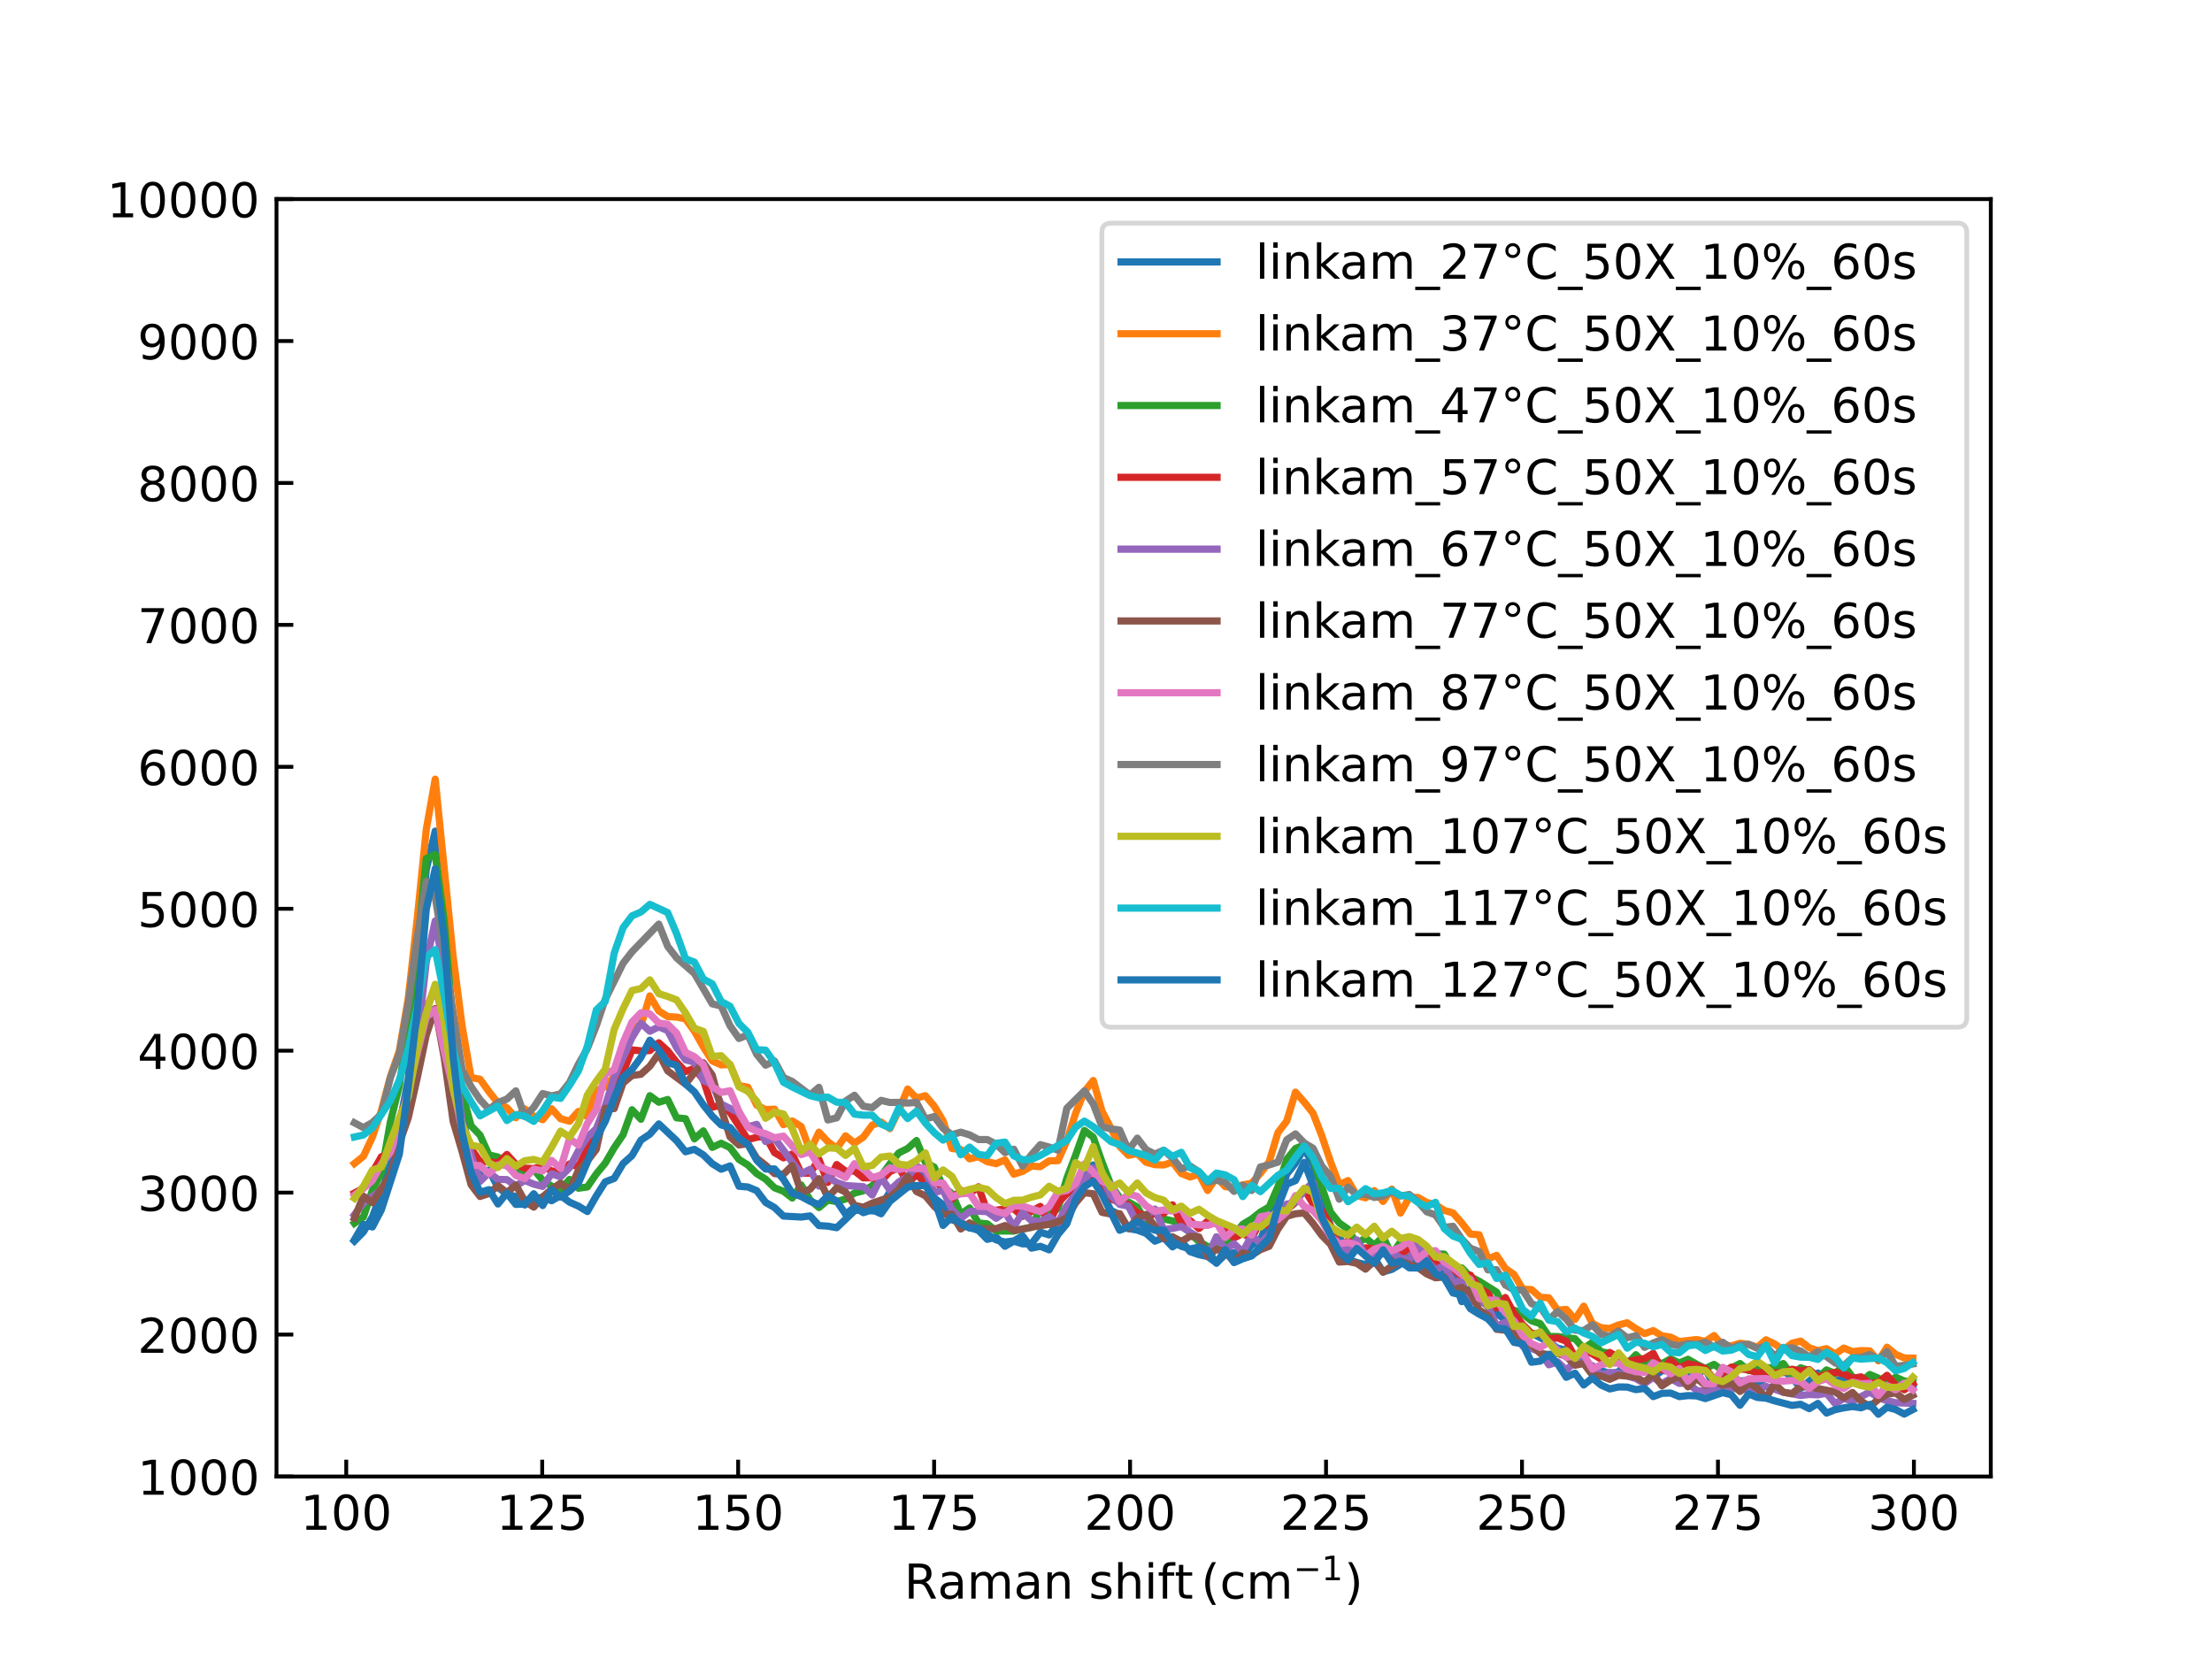 <?xml version="1.0" encoding="utf-8" standalone="no"?>
<!DOCTYPE svg PUBLIC "-//W3C//DTD SVG 1.1//EN"
  "http://www.w3.org/Graphics/SVG/1.1/DTD/svg11.dtd">
<!-- Created with matplotlib (https://matplotlib.org/) -->
<svg height="345.6pt" version="1.1" viewBox="0 0 460.8 345.6" width="460.8pt" xmlns="http://www.w3.org/2000/svg" xmlns:xlink="http://www.w3.org/1999/xlink">
 <defs>
  <style type="text/css">
*{stroke-linecap:butt;stroke-linejoin:round;}
  </style>
 </defs>
 <g id="figure_1">
  <g id="patch_1">
   <path d="M 0 345.6 
L 460.8 345.6 
L 460.8 0 
L 0 0 
z
" style="fill:#ffffff;"/>
  </g>
  <g id="axes_1">
   <g id="patch_2">
    <path d="M 57.6 307.584 
L 414.72 307.584 
L 414.72 41.472 
L 57.6 41.472 
z
" style="fill:#ffffff;"/>
   </g>
   <g id="matplotlib.axis_1">
    <g id="xtick_1">
     <g id="line2d_1">
      <defs>
       <path d="M 0 0 
L 0 -3.5 
" id="mb4410e9b33" style="stroke:#000000;stroke-width:0.8;"/>
      </defs>
      <g>
       <use style="stroke:#000000;stroke-width:0.8;" x="72.128" xlink:href="#mb4410e9b33" y="307.584"/>
      </g>
     </g>
     <g id="text_1">
      <!-- 100 -->
      <defs>
       <path d="M 12.406 8.297 
L 28.516 8.297 
L 28.516 63.922 
L 10.984 60.406 
L 10.984 69.391 
L 28.422 72.906 
L 38.281 72.906 
L 38.281 8.297 
L 54.391 8.297 
L 54.391 0 
L 12.406 0 
z
" id="DejaVuSans-49"/>
       <path d="M 31.781 66.406 
Q 24.172 66.406 20.328 58.906 
Q 16.5 51.422 16.5 36.375 
Q 16.5 21.391 20.328 13.891 
Q 24.172 6.391 31.781 6.391 
Q 39.453 6.391 43.281 13.891 
Q 47.125 21.391 47.125 36.375 
Q 47.125 51.422 43.281 58.906 
Q 39.453 66.406 31.781 66.406 
z
M 31.781 74.219 
Q 44.047 74.219 50.516 64.516 
Q 56.984 54.828 56.984 36.375 
Q 56.984 17.969 50.516 8.266 
Q 44.047 -1.422 31.781 -1.422 
Q 19.531 -1.422 13.062 8.266 
Q 6.594 17.969 6.594 36.375 
Q 6.594 54.828 13.062 64.516 
Q 19.531 74.219 31.781 74.219 
z
" id="DejaVuSans-48"/>
      </defs>
      <g transform="translate(62.584 318.682)scale(0.1 -0.1)">
       <use xlink:href="#DejaVuSans-49"/>
       <use x="63.623" xlink:href="#DejaVuSans-48"/>
       <use x="127.246" xlink:href="#DejaVuSans-48"/>
      </g>
     </g>
    </g>
    <g id="xtick_2">
     <g id="line2d_2">
      <g>
       <use style="stroke:#000000;stroke-width:0.8;" x="112.95" xlink:href="#mb4410e9b33" y="307.584"/>
      </g>
     </g>
     <g id="text_2">
      <!-- 125 -->
      <defs>
       <path d="M 19.188 8.297 
L 53.609 8.297 
L 53.609 0 
L 7.328 0 
L 7.328 8.297 
Q 12.938 14.109 22.625 23.891 
Q 32.328 33.688 34.812 36.531 
Q 39.547 41.844 41.422 45.531 
Q 43.312 49.219 43.312 52.781 
Q 43.312 58.594 39.234 62.25 
Q 35.156 65.922 28.609 65.922 
Q 23.969 65.922 18.812 64.312 
Q 13.672 62.703 7.812 59.422 
L 7.812 69.391 
Q 13.766 71.781 18.938 73 
Q 24.125 74.219 28.422 74.219 
Q 39.75 74.219 46.484 68.547 
Q 53.219 62.891 53.219 53.422 
Q 53.219 48.922 51.531 44.891 
Q 49.859 40.875 45.406 35.406 
Q 44.188 33.984 37.641 27.219 
Q 31.109 20.453 19.188 8.297 
z
" id="DejaVuSans-50"/>
       <path d="M 10.797 72.906 
L 49.516 72.906 
L 49.516 64.594 
L 19.828 64.594 
L 19.828 46.734 
Q 21.969 47.469 24.109 47.828 
Q 26.266 48.188 28.422 48.188 
Q 40.625 48.188 47.75 41.5 
Q 54.891 34.812 54.891 23.391 
Q 54.891 11.625 47.562 5.094 
Q 40.234 -1.422 26.906 -1.422 
Q 22.312 -1.422 17.547 -0.641 
Q 12.797 0.141 7.719 1.703 
L 7.719 11.625 
Q 12.109 9.234 16.797 8.062 
Q 21.484 6.891 26.703 6.891 
Q 35.156 6.891 40.078 11.328 
Q 45.016 15.766 45.016 23.391 
Q 45.016 31 40.078 35.438 
Q 35.156 39.891 26.703 39.891 
Q 22.75 39.891 18.812 39.016 
Q 14.891 38.141 10.797 36.281 
z
" id="DejaVuSans-53"/>
      </defs>
      <g transform="translate(103.406 318.682)scale(0.1 -0.1)">
       <use xlink:href="#DejaVuSans-49"/>
       <use x="63.623" xlink:href="#DejaVuSans-50"/>
       <use x="127.246" xlink:href="#DejaVuSans-53"/>
      </g>
     </g>
    </g>
    <g id="xtick_3">
     <g id="line2d_3">
      <g>
       <use style="stroke:#000000;stroke-width:0.8;" x="153.772" xlink:href="#mb4410e9b33" y="307.584"/>
      </g>
     </g>
     <g id="text_3">
      <!-- 150 -->
      <g transform="translate(144.228 318.682)scale(0.1 -0.1)">
       <use xlink:href="#DejaVuSans-49"/>
       <use x="63.623" xlink:href="#DejaVuSans-53"/>
       <use x="127.246" xlink:href="#DejaVuSans-48"/>
      </g>
     </g>
    </g>
    <g id="xtick_4">
     <g id="line2d_4">
      <g>
       <use style="stroke:#000000;stroke-width:0.8;" x="194.594" xlink:href="#mb4410e9b33" y="307.584"/>
      </g>
     </g>
     <g id="text_4">
      <!-- 175 -->
      <defs>
       <path d="M 8.203 72.906 
L 55.078 72.906 
L 55.078 68.703 
L 28.609 0 
L 18.312 0 
L 43.219 64.594 
L 8.203 64.594 
z
" id="DejaVuSans-55"/>
      </defs>
      <g transform="translate(185.05 318.682)scale(0.1 -0.1)">
       <use xlink:href="#DejaVuSans-49"/>
       <use x="63.623" xlink:href="#DejaVuSans-55"/>
       <use x="127.246" xlink:href="#DejaVuSans-53"/>
      </g>
     </g>
    </g>
    <g id="xtick_5">
     <g id="line2d_5">
      <g>
       <use style="stroke:#000000;stroke-width:0.8;" x="235.416" xlink:href="#mb4410e9b33" y="307.584"/>
      </g>
     </g>
     <g id="text_5">
      <!-- 200 -->
      <g transform="translate(225.872 318.682)scale(0.1 -0.1)">
       <use xlink:href="#DejaVuSans-50"/>
       <use x="63.623" xlink:href="#DejaVuSans-48"/>
       <use x="127.246" xlink:href="#DejaVuSans-48"/>
      </g>
     </g>
    </g>
    <g id="xtick_6">
     <g id="line2d_6">
      <g>
       <use style="stroke:#000000;stroke-width:0.8;" x="276.238" xlink:href="#mb4410e9b33" y="307.584"/>
      </g>
     </g>
     <g id="text_6">
      <!-- 225 -->
      <g transform="translate(266.695 318.682)scale(0.1 -0.1)">
       <use xlink:href="#DejaVuSans-50"/>
       <use x="63.623" xlink:href="#DejaVuSans-50"/>
       <use x="127.246" xlink:href="#DejaVuSans-53"/>
      </g>
     </g>
    </g>
    <g id="xtick_7">
     <g id="line2d_7">
      <g>
       <use style="stroke:#000000;stroke-width:0.8;" x="317.06" xlink:href="#mb4410e9b33" y="307.584"/>
      </g>
     </g>
     <g id="text_7">
      <!-- 250 -->
      <g transform="translate(307.517 318.682)scale(0.1 -0.1)">
       <use xlink:href="#DejaVuSans-50"/>
       <use x="63.623" xlink:href="#DejaVuSans-53"/>
       <use x="127.246" xlink:href="#DejaVuSans-48"/>
      </g>
     </g>
    </g>
    <g id="xtick_8">
     <g id="line2d_8">
      <g>
       <use style="stroke:#000000;stroke-width:0.8;" x="357.882" xlink:href="#mb4410e9b33" y="307.584"/>
      </g>
     </g>
     <g id="text_8">
      <!-- 275 -->
      <g transform="translate(348.339 318.682)scale(0.1 -0.1)">
       <use xlink:href="#DejaVuSans-50"/>
       <use x="63.623" xlink:href="#DejaVuSans-55"/>
       <use x="127.246" xlink:href="#DejaVuSans-53"/>
      </g>
     </g>
    </g>
    <g id="xtick_9">
     <g id="line2d_9">
      <g>
       <use style="stroke:#000000;stroke-width:0.8;" x="398.704" xlink:href="#mb4410e9b33" y="307.584"/>
      </g>
     </g>
     <g id="text_9">
      <!-- 300 -->
      <defs>
       <path d="M 40.578 39.312 
Q 47.656 37.797 51.625 33 
Q 55.609 28.219 55.609 21.188 
Q 55.609 10.406 48.188 4.484 
Q 40.766 -1.422 27.094 -1.422 
Q 22.516 -1.422 17.656 -0.516 
Q 12.797 0.391 7.625 2.203 
L 7.625 11.719 
Q 11.719 9.328 16.594 8.109 
Q 21.484 6.891 26.812 6.891 
Q 36.078 6.891 40.938 10.547 
Q 45.797 14.203 45.797 21.188 
Q 45.797 27.641 41.281 31.266 
Q 36.766 34.906 28.719 34.906 
L 20.219 34.906 
L 20.219 43.016 
L 29.109 43.016 
Q 36.375 43.016 40.234 45.922 
Q 44.094 48.828 44.094 54.297 
Q 44.094 59.906 40.109 62.906 
Q 36.141 65.922 28.719 65.922 
Q 24.656 65.922 20.016 65.031 
Q 15.375 64.156 9.812 62.312 
L 9.812 71.094 
Q 15.438 72.656 20.344 73.438 
Q 25.25 74.219 29.594 74.219 
Q 40.828 74.219 47.359 69.109 
Q 53.906 64.016 53.906 55.328 
Q 53.906 49.266 50.438 45.094 
Q 46.969 40.922 40.578 39.312 
z
" id="DejaVuSans-51"/>
      </defs>
      <g transform="translate(389.161 318.682)scale(0.1 -0.1)">
       <use xlink:href="#DejaVuSans-51"/>
       <use x="63.623" xlink:href="#DejaVuSans-48"/>
       <use x="127.246" xlink:href="#DejaVuSans-48"/>
      </g>
     </g>
    </g>
    <g id="text_10">
     <!-- Raman shift$\,\mathrm{(cm^{-1})}$ -->
     <defs>
      <path d="M 44.391 34.188 
Q 47.562 33.109 50.562 29.594 
Q 53.562 26.078 56.594 19.922 
L 66.609 0 
L 56 0 
L 46.688 18.703 
Q 43.062 26.031 39.672 28.422 
Q 36.281 30.812 30.422 30.812 
L 19.672 30.812 
L 19.672 0 
L 9.812 0 
L 9.812 72.906 
L 32.078 72.906 
Q 44.578 72.906 50.734 67.672 
Q 56.891 62.453 56.891 51.906 
Q 56.891 45.016 53.688 40.469 
Q 50.484 35.938 44.391 34.188 
z
M 19.672 64.797 
L 19.672 38.922 
L 32.078 38.922 
Q 39.203 38.922 42.844 42.219 
Q 46.484 45.516 46.484 51.906 
Q 46.484 58.297 42.844 61.547 
Q 39.203 64.797 32.078 64.797 
z
" id="DejaVuSans-82"/>
      <path d="M 34.281 27.484 
Q 23.391 27.484 19.188 25 
Q 14.984 22.516 14.984 16.5 
Q 14.984 11.719 18.141 8.906 
Q 21.297 6.109 26.703 6.109 
Q 34.188 6.109 38.703 11.406 
Q 43.219 16.703 43.219 25.484 
L 43.219 27.484 
z
M 52.203 31.203 
L 52.203 0 
L 43.219 0 
L 43.219 8.297 
Q 40.141 3.328 35.547 0.953 
Q 30.953 -1.422 24.312 -1.422 
Q 15.922 -1.422 10.953 3.297 
Q 6 8.016 6 15.922 
Q 6 25.141 12.172 29.828 
Q 18.359 34.516 30.609 34.516 
L 43.219 34.516 
L 43.219 35.406 
Q 43.219 41.609 39.141 45 
Q 35.062 48.391 27.688 48.391 
Q 23 48.391 18.547 47.266 
Q 14.109 46.141 10.016 43.891 
L 10.016 52.203 
Q 14.938 54.109 19.578 55.047 
Q 24.219 56 28.609 56 
Q 40.484 56 46.344 49.844 
Q 52.203 43.703 52.203 31.203 
z
" id="DejaVuSans-97"/>
      <path d="M 52 44.188 
Q 55.375 50.25 60.062 53.125 
Q 64.75 56 71.094 56 
Q 79.641 56 84.281 50.016 
Q 88.922 44.047 88.922 33.016 
L 88.922 0 
L 79.891 0 
L 79.891 32.719 
Q 79.891 40.578 77.094 44.375 
Q 74.312 48.188 68.609 48.188 
Q 61.625 48.188 57.562 43.547 
Q 53.516 38.922 53.516 30.906 
L 53.516 0 
L 44.484 0 
L 44.484 32.719 
Q 44.484 40.625 41.703 44.406 
Q 38.922 48.188 33.109 48.188 
Q 26.219 48.188 22.156 43.531 
Q 18.109 38.875 18.109 30.906 
L 18.109 0 
L 9.078 0 
L 9.078 54.688 
L 18.109 54.688 
L 18.109 46.188 
Q 21.188 51.219 25.484 53.609 
Q 29.781 56 35.688 56 
Q 41.656 56 45.828 52.969 
Q 50 49.953 52 44.188 
z
" id="DejaVuSans-109"/>
      <path d="M 54.891 33.016 
L 54.891 0 
L 45.906 0 
L 45.906 32.719 
Q 45.906 40.484 42.875 44.328 
Q 39.844 48.188 33.797 48.188 
Q 26.516 48.188 22.312 43.547 
Q 18.109 38.922 18.109 30.906 
L 18.109 0 
L 9.078 0 
L 9.078 54.688 
L 18.109 54.688 
L 18.109 46.188 
Q 21.344 51.125 25.703 53.562 
Q 30.078 56 35.797 56 
Q 45.219 56 50.047 50.172 
Q 54.891 44.344 54.891 33.016 
z
" id="DejaVuSans-110"/>
      <path id="DejaVuSans-32"/>
      <path d="M 44.281 53.078 
L 44.281 44.578 
Q 40.484 46.531 36.375 47.5 
Q 32.281 48.484 27.875 48.484 
Q 21.188 48.484 17.844 46.438 
Q 14.5 44.391 14.5 40.281 
Q 14.5 37.156 16.891 35.375 
Q 19.281 33.594 26.516 31.984 
L 29.594 31.297 
Q 39.156 29.25 43.188 25.516 
Q 47.219 21.781 47.219 15.094 
Q 47.219 7.469 41.188 3.016 
Q 35.156 -1.422 24.609 -1.422 
Q 20.219 -1.422 15.453 -0.562 
Q 10.688 0.297 5.422 2 
L 5.422 11.281 
Q 10.406 8.688 15.234 7.391 
Q 20.062 6.109 24.812 6.109 
Q 31.156 6.109 34.562 8.281 
Q 37.984 10.453 37.984 14.406 
Q 37.984 18.062 35.516 20.016 
Q 33.062 21.969 24.703 23.781 
L 21.578 24.516 
Q 13.234 26.266 9.516 29.906 
Q 5.812 33.547 5.812 39.891 
Q 5.812 47.609 11.281 51.797 
Q 16.75 56 26.812 56 
Q 31.781 56 36.172 55.266 
Q 40.578 54.547 44.281 53.078 
z
" id="DejaVuSans-115"/>
      <path d="M 54.891 33.016 
L 54.891 0 
L 45.906 0 
L 45.906 32.719 
Q 45.906 40.484 42.875 44.328 
Q 39.844 48.188 33.797 48.188 
Q 26.516 48.188 22.312 43.547 
Q 18.109 38.922 18.109 30.906 
L 18.109 0 
L 9.078 0 
L 9.078 75.984 
L 18.109 75.984 
L 18.109 46.188 
Q 21.344 51.125 25.703 53.562 
Q 30.078 56 35.797 56 
Q 45.219 56 50.047 50.172 
Q 54.891 44.344 54.891 33.016 
z
" id="DejaVuSans-104"/>
      <path d="M 9.422 54.688 
L 18.406 54.688 
L 18.406 0 
L 9.422 0 
z
M 9.422 75.984 
L 18.406 75.984 
L 18.406 64.594 
L 9.422 64.594 
z
" id="DejaVuSans-105"/>
      <path d="M 37.109 75.984 
L 37.109 68.5 
L 28.516 68.5 
Q 23.688 68.5 21.797 66.547 
Q 19.922 64.594 19.922 59.516 
L 19.922 54.688 
L 34.719 54.688 
L 34.719 47.703 
L 19.922 47.703 
L 19.922 0 
L 10.891 0 
L 10.891 47.703 
L 2.297 47.703 
L 2.297 54.688 
L 10.891 54.688 
L 10.891 58.5 
Q 10.891 67.625 15.141 71.797 
Q 19.391 75.984 28.609 75.984 
z
" id="DejaVuSans-102"/>
      <path d="M 18.312 70.219 
L 18.312 54.688 
L 36.812 54.688 
L 36.812 47.703 
L 18.312 47.703 
L 18.312 18.016 
Q 18.312 11.328 20.141 9.422 
Q 21.969 7.516 27.594 7.516 
L 36.812 7.516 
L 36.812 0 
L 27.594 0 
Q 17.188 0 13.234 3.875 
Q 9.281 7.766 9.281 18.016 
L 9.281 47.703 
L 2.688 47.703 
L 2.688 54.688 
L 9.281 54.688 
L 9.281 70.219 
z
" id="DejaVuSans-116"/>
      <path d="M 31 75.875 
Q 24.469 64.656 21.281 53.656 
Q 18.109 42.672 18.109 31.391 
Q 18.109 20.125 21.312 9.062 
Q 24.516 -2 31 -13.188 
L 23.188 -13.188 
Q 15.875 -1.703 12.234 9.375 
Q 8.594 20.453 8.594 31.391 
Q 8.594 42.281 12.203 53.312 
Q 15.828 64.359 23.188 75.875 
z
" id="DejaVuSans-40"/>
      <path d="M 48.781 52.594 
L 48.781 44.188 
Q 44.969 46.297 41.141 47.344 
Q 37.312 48.391 33.406 48.391 
Q 24.656 48.391 19.812 42.844 
Q 14.984 37.312 14.984 27.297 
Q 14.984 17.281 19.812 11.734 
Q 24.656 6.203 33.406 6.203 
Q 37.312 6.203 41.141 7.25 
Q 44.969 8.297 48.781 10.406 
L 48.781 2.094 
Q 45.016 0.344 40.984 -0.531 
Q 36.969 -1.422 32.422 -1.422 
Q 20.062 -1.422 12.781 6.344 
Q 5.516 14.109 5.516 27.297 
Q 5.516 40.672 12.859 48.328 
Q 20.219 56 33.016 56 
Q 37.156 56 41.109 55.141 
Q 45.062 54.297 48.781 52.594 
z
" id="DejaVuSans-99"/>
      <path d="M 10.594 35.5 
L 73.188 35.5 
L 73.188 27.203 
L 10.594 27.203 
z
" id="DejaVuSans-8722"/>
      <path d="M 8.016 75.875 
L 15.828 75.875 
Q 23.141 64.359 26.781 53.312 
Q 30.422 42.281 30.422 31.391 
Q 30.422 20.453 26.781 9.375 
Q 23.141 -1.703 15.828 -13.188 
L 8.016 -13.188 
Q 14.5 -2 17.703 9.062 
Q 20.906 20.125 20.906 31.391 
Q 20.906 42.672 17.703 53.656 
Q 14.5 64.656 8.016 75.875 
z
" id="DejaVuSans-41"/>
     </defs>
     <g transform="translate(188.36 333.082)scale(0.1 -0.1)">
      <use transform="translate(0 0.684)" xlink:href="#DejaVuSans-82"/>
      <use transform="translate(69.482 0.684)" xlink:href="#DejaVuSans-97"/>
      <use transform="translate(130.762 0.684)" xlink:href="#DejaVuSans-109"/>
      <use transform="translate(228.174 0.684)" xlink:href="#DejaVuSans-97"/>
      <use transform="translate(289.453 0.684)" xlink:href="#DejaVuSans-110"/>
      <use transform="translate(352.832 0.684)" xlink:href="#DejaVuSans-32"/>
      <use transform="translate(384.619 0.684)" xlink:href="#DejaVuSans-115"/>
      <use transform="translate(436.719 0.684)" xlink:href="#DejaVuSans-104"/>
      <use transform="translate(500.098 0.684)" xlink:href="#DejaVuSans-105"/>
      <use transform="translate(527.881 0.684)" xlink:href="#DejaVuSans-102"/>
      <use transform="translate(563.086 0.684)" xlink:href="#DejaVuSans-116"/>
      <use transform="translate(618.531 0.684)" xlink:href="#DejaVuSans-40"/>
      <use transform="translate(657.544 0.684)" xlink:href="#DejaVuSans-99"/>
      <use transform="translate(712.525 0.684)" xlink:href="#DejaVuSans-109"/>
      <use transform="translate(810.894 38.966)scale(0.7)" xlink:href="#DejaVuSans-8722"/>
      <use transform="translate(869.546 38.966)scale(0.7)" xlink:href="#DejaVuSans-49"/>
      <use transform="translate(916.817 0.684)" xlink:href="#DejaVuSans-41"/>
     </g>
    </g>
   </g>
   <g id="matplotlib.axis_2">
    <g id="ytick_1">
     <g id="line2d_10">
      <defs>
       <path d="M 0 0 
L 3.5 0 
" id="md2e77445ec" style="stroke:#000000;stroke-width:0.8;"/>
      </defs>
      <g>
       <use style="stroke:#000000;stroke-width:0.8;" x="57.6" xlink:href="#md2e77445ec" y="307.584"/>
      </g>
     </g>
     <g id="text_11">
      <!-- 1000 -->
      <g transform="translate(28.65 311.383)scale(0.1 -0.1)">
       <use xlink:href="#DejaVuSans-49"/>
       <use x="63.623" xlink:href="#DejaVuSans-48"/>
       <use x="127.246" xlink:href="#DejaVuSans-48"/>
       <use x="190.869" xlink:href="#DejaVuSans-48"/>
      </g>
     </g>
    </g>
    <g id="ytick_2">
     <g id="line2d_11">
      <g>
       <use style="stroke:#000000;stroke-width:0.8;" x="57.6" xlink:href="#md2e77445ec" y="278.016"/>
      </g>
     </g>
     <g id="text_12">
      <!-- 2000 -->
      <g transform="translate(28.65 281.815)scale(0.1 -0.1)">
       <use xlink:href="#DejaVuSans-50"/>
       <use x="63.623" xlink:href="#DejaVuSans-48"/>
       <use x="127.246" xlink:href="#DejaVuSans-48"/>
       <use x="190.869" xlink:href="#DejaVuSans-48"/>
      </g>
     </g>
    </g>
    <g id="ytick_3">
     <g id="line2d_12">
      <g>
       <use style="stroke:#000000;stroke-width:0.8;" x="57.6" xlink:href="#md2e77445ec" y="248.448"/>
      </g>
     </g>
     <g id="text_13">
      <!-- 3000 -->
      <g transform="translate(28.65 252.247)scale(0.1 -0.1)">
       <use xlink:href="#DejaVuSans-51"/>
       <use x="63.623" xlink:href="#DejaVuSans-48"/>
       <use x="127.246" xlink:href="#DejaVuSans-48"/>
       <use x="190.869" xlink:href="#DejaVuSans-48"/>
      </g>
     </g>
    </g>
    <g id="ytick_4">
     <g id="line2d_13">
      <g>
       <use style="stroke:#000000;stroke-width:0.8;" x="57.6" xlink:href="#md2e77445ec" y="218.88"/>
      </g>
     </g>
     <g id="text_14">
      <!-- 4000 -->
      <defs>
       <path d="M 37.797 64.312 
L 12.891 25.391 
L 37.797 25.391 
z
M 35.203 72.906 
L 47.609 72.906 
L 47.609 25.391 
L 58.016 25.391 
L 58.016 17.188 
L 47.609 17.188 
L 47.609 0 
L 37.797 0 
L 37.797 17.188 
L 4.891 17.188 
L 4.891 26.703 
z
" id="DejaVuSans-52"/>
      </defs>
      <g transform="translate(28.65 222.679)scale(0.1 -0.1)">
       <use xlink:href="#DejaVuSans-52"/>
       <use x="63.623" xlink:href="#DejaVuSans-48"/>
       <use x="127.246" xlink:href="#DejaVuSans-48"/>
       <use x="190.869" xlink:href="#DejaVuSans-48"/>
      </g>
     </g>
    </g>
    <g id="ytick_5">
     <g id="line2d_14">
      <g>
       <use style="stroke:#000000;stroke-width:0.8;" x="57.6" xlink:href="#md2e77445ec" y="189.312"/>
      </g>
     </g>
     <g id="text_15">
      <!-- 5000 -->
      <g transform="translate(28.65 193.111)scale(0.1 -0.1)">
       <use xlink:href="#DejaVuSans-53"/>
       <use x="63.623" xlink:href="#DejaVuSans-48"/>
       <use x="127.246" xlink:href="#DejaVuSans-48"/>
       <use x="190.869" xlink:href="#DejaVuSans-48"/>
      </g>
     </g>
    </g>
    <g id="ytick_6">
     <g id="line2d_15">
      <g>
       <use style="stroke:#000000;stroke-width:0.8;" x="57.6" xlink:href="#md2e77445ec" y="159.744"/>
      </g>
     </g>
     <g id="text_16">
      <!-- 6000 -->
      <defs>
       <path d="M 33.016 40.375 
Q 26.375 40.375 22.484 35.828 
Q 18.609 31.297 18.609 23.391 
Q 18.609 15.531 22.484 10.953 
Q 26.375 6.391 33.016 6.391 
Q 39.656 6.391 43.531 10.953 
Q 47.406 15.531 47.406 23.391 
Q 47.406 31.297 43.531 35.828 
Q 39.656 40.375 33.016 40.375 
z
M 52.594 71.297 
L 52.594 62.312 
Q 48.875 64.062 45.094 64.984 
Q 41.312 65.922 37.594 65.922 
Q 27.828 65.922 22.672 59.328 
Q 17.531 52.734 16.797 39.406 
Q 19.672 43.656 24.016 45.922 
Q 28.375 48.188 33.594 48.188 
Q 44.578 48.188 50.953 41.516 
Q 57.328 34.859 57.328 23.391 
Q 57.328 12.156 50.688 5.359 
Q 44.047 -1.422 33.016 -1.422 
Q 20.359 -1.422 13.672 8.266 
Q 6.984 17.969 6.984 36.375 
Q 6.984 53.656 15.188 63.938 
Q 23.391 74.219 37.203 74.219 
Q 40.922 74.219 44.703 73.484 
Q 48.484 72.75 52.594 71.297 
z
" id="DejaVuSans-54"/>
      </defs>
      <g transform="translate(28.65 163.543)scale(0.1 -0.1)">
       <use xlink:href="#DejaVuSans-54"/>
       <use x="63.623" xlink:href="#DejaVuSans-48"/>
       <use x="127.246" xlink:href="#DejaVuSans-48"/>
       <use x="190.869" xlink:href="#DejaVuSans-48"/>
      </g>
     </g>
    </g>
    <g id="ytick_7">
     <g id="line2d_16">
      <g>
       <use style="stroke:#000000;stroke-width:0.8;" x="57.6" xlink:href="#md2e77445ec" y="130.176"/>
      </g>
     </g>
     <g id="text_17">
      <!-- 7000 -->
      <g transform="translate(28.65 133.975)scale(0.1 -0.1)">
       <use xlink:href="#DejaVuSans-55"/>
       <use x="63.623" xlink:href="#DejaVuSans-48"/>
       <use x="127.246" xlink:href="#DejaVuSans-48"/>
       <use x="190.869" xlink:href="#DejaVuSans-48"/>
      </g>
     </g>
    </g>
    <g id="ytick_8">
     <g id="line2d_17">
      <g>
       <use style="stroke:#000000;stroke-width:0.8;" x="57.6" xlink:href="#md2e77445ec" y="100.608"/>
      </g>
     </g>
     <g id="text_18">
      <!-- 8000 -->
      <defs>
       <path d="M 31.781 34.625 
Q 24.75 34.625 20.719 30.859 
Q 16.703 27.094 16.703 20.516 
Q 16.703 13.922 20.719 10.156 
Q 24.75 6.391 31.781 6.391 
Q 38.812 6.391 42.859 10.172 
Q 46.922 13.969 46.922 20.516 
Q 46.922 27.094 42.891 30.859 
Q 38.875 34.625 31.781 34.625 
z
M 21.922 38.812 
Q 15.578 40.375 12.031 44.719 
Q 8.5 49.078 8.5 55.328 
Q 8.5 64.062 14.719 69.141 
Q 20.953 74.219 31.781 74.219 
Q 42.672 74.219 48.875 69.141 
Q 55.078 64.062 55.078 55.328 
Q 55.078 49.078 51.531 44.719 
Q 48 40.375 41.703 38.812 
Q 48.828 37.156 52.797 32.312 
Q 56.781 27.484 56.781 20.516 
Q 56.781 9.906 50.312 4.234 
Q 43.844 -1.422 31.781 -1.422 
Q 19.734 -1.422 13.25 4.234 
Q 6.781 9.906 6.781 20.516 
Q 6.781 27.484 10.781 32.312 
Q 14.797 37.156 21.922 38.812 
z
M 18.312 54.391 
Q 18.312 48.734 21.844 45.562 
Q 25.391 42.391 31.781 42.391 
Q 38.141 42.391 41.719 45.562 
Q 45.312 48.734 45.312 54.391 
Q 45.312 60.062 41.719 63.234 
Q 38.141 66.406 31.781 66.406 
Q 25.391 66.406 21.844 63.234 
Q 18.312 60.062 18.312 54.391 
z
" id="DejaVuSans-56"/>
      </defs>
      <g transform="translate(28.65 104.407)scale(0.1 -0.1)">
       <use xlink:href="#DejaVuSans-56"/>
       <use x="63.623" xlink:href="#DejaVuSans-48"/>
       <use x="127.246" xlink:href="#DejaVuSans-48"/>
       <use x="190.869" xlink:href="#DejaVuSans-48"/>
      </g>
     </g>
    </g>
    <g id="ytick_9">
     <g id="line2d_18">
      <g>
       <use style="stroke:#000000;stroke-width:0.8;" x="57.6" xlink:href="#md2e77445ec" y="71.04"/>
      </g>
     </g>
     <g id="text_19">
      <!-- 9000 -->
      <defs>
       <path d="M 10.984 1.516 
L 10.984 10.5 
Q 14.703 8.734 18.5 7.812 
Q 22.312 6.891 25.984 6.891 
Q 35.75 6.891 40.891 13.453 
Q 46.047 20.016 46.781 33.406 
Q 43.953 29.203 39.594 26.953 
Q 35.25 24.703 29.984 24.703 
Q 19.047 24.703 12.672 31.312 
Q 6.297 37.938 6.297 49.422 
Q 6.297 60.641 12.938 67.422 
Q 19.578 74.219 30.609 74.219 
Q 43.266 74.219 49.922 64.516 
Q 56.594 54.828 56.594 36.375 
Q 56.594 19.141 48.406 8.859 
Q 40.234 -1.422 26.422 -1.422 
Q 22.703 -1.422 18.891 -0.688 
Q 15.094 0.047 10.984 1.516 
z
M 30.609 32.422 
Q 37.25 32.422 41.125 36.953 
Q 45.016 41.5 45.016 49.422 
Q 45.016 57.281 41.125 61.844 
Q 37.25 66.406 30.609 66.406 
Q 23.969 66.406 20.094 61.844 
Q 16.219 57.281 16.219 49.422 
Q 16.219 41.5 20.094 36.953 
Q 23.969 32.422 30.609 32.422 
z
" id="DejaVuSans-57"/>
      </defs>
      <g transform="translate(28.65 74.839)scale(0.1 -0.1)">
       <use xlink:href="#DejaVuSans-57"/>
       <use x="63.623" xlink:href="#DejaVuSans-48"/>
       <use x="127.246" xlink:href="#DejaVuSans-48"/>
       <use x="190.869" xlink:href="#DejaVuSans-48"/>
      </g>
     </g>
    </g>
    <g id="ytick_10">
     <g id="line2d_19">
      <g>
       <use style="stroke:#000000;stroke-width:0.8;" x="57.6" xlink:href="#md2e77445ec" y="41.472"/>
      </g>
     </g>
     <g id="text_20">
      <!-- 10000 -->
      <g transform="translate(22.288 45.271)scale(0.1 -0.1)">
       <use xlink:href="#DejaVuSans-49"/>
       <use x="63.623" xlink:href="#DejaVuSans-48"/>
       <use x="127.246" xlink:href="#DejaVuSans-48"/>
       <use x="190.869" xlink:href="#DejaVuSans-48"/>
       <use x="254.492" xlink:href="#DejaVuSans-48"/>
      </g>
     </g>
    </g>
   </g>
   <g id="line2d_20">
    <path clip-path="url(#p411e04dabf)" d="M 73.833 258.531 
L 75.706 256.638 
L 77.574 253.504 
L 79.447 248.596 
L 81.315 242.682 
L 83.188 234.64 
L 85.056 224.734 
L 86.927 201.11 
L 88.795 181.181 
L 90.661 173.138 
L 92.532 190.79 
L 94.399 216.929 
L 96.267 231.653 
L 98.133 242.209 
L 100 244.959 
L 101.866 243.717 
L 103.731 247.354 
L 105.597 248.744 
L 107.459 249.276 
L 109.323 251.02 
L 111.19 249.69 
L 113.05 249.424 
L 114.914 250.133 
L 116.776 249.039 
L 118.639 250.429 
L 120.501 251.257 
L 122.36 252.381 
L 124.223 249.128 
L 126.083 246.201 
L 127.943 245.491 
L 129.801 242.387 
L 131.661 240.731 
L 133.519 237.508 
L 135.378 236.266 
L 137.236 234.137 
L 140.949 237.626 
L 142.807 239.932 
L 144.664 239.43 
L 146.517 240.583 
L 148.375 242.416 
L 150.229 243.569 
L 152.08 242.889 
L 153.937 247.117 
L 155.79 247.265 
L 157.642 248.034 
L 159.494 250.488 
L 161.35 251.553 
L 163.202 253.327 
L 166.9 253.534 
L 168.752 253.297 
L 170.602 255.308 
L 172.454 255.426 
L 174.301 255.751 
L 178.001 252.233 
L 179.846 251.789 
L 181.696 252.262 
L 183.541 251.346 
L 185.386 248.271 
L 187.236 246.792 
L 189.082 246.615 
L 190.925 244.604 
L 192.77 245.196 
L 194.615 249.542 
L 196.459 250.961 
L 198.302 254.125 
L 200.146 254.628 
L 201.986 255.692 
L 203.83 256.313 
L 205.673 258.176 
L 207.512 257.703 
L 209.355 259.625 
L 211.197 258.56 
L 213.036 259.122 
L 214.875 259.092 
L 216.716 256.697 
L 218.555 257.259 
L 220.392 254.894 
L 222.231 253.09 
L 224.068 247.827 
L 225.905 244.013 
L 227.742 242.682 
L 229.579 248.566 
L 231.414 252.114 
L 233.251 253.09 
L 235.083 255.929 
L 236.92 256.254 
L 238.755 256.934 
L 240.588 258.56 
L 242.421 257.821 
L 244.253 259.743 
L 246.085 258.531 
L 247.919 260.748 
L 249.75 261.369 
L 251.58 261.754 
L 253.411 263.084 
L 255.241 261.34 
L 257.072 260.955 
L 258.9 261.635 
L 260.731 259.388 
L 262.56 258.412 
L 264.388 253.563 
L 266.214 250.991 
L 268.043 244.604 
L 269.872 242.327 
L 271.696 239.252 
L 273.524 242.682 
L 275.348 249.719 
L 277.172 255.396 
L 278.996 257.407 
L 280.823 262.375 
L 282.647 262.995 
L 284.47 263.439 
L 286.294 262.079 
L 288.116 264.947 
L 289.938 264.444 
L 291.76 263.35 
L 293.579 261.872 
L 295.402 263.025 
L 297.222 264.415 
L 299.041 265.243 
L 300.862 265.095 
L 302.68 265.804 
L 304.5 271.156 
L 306.318 268.436 
L 308.135 268.791 
L 309.956 272.221 
L 313.589 274.97 
L 315.405 277.247 
L 317.22 278.282 
L 319.036 277.72 
L 322.663 279.613 
L 324.479 280.855 
L 326.293 281.268 
L 328.104 283.043 
L 329.918 282.717 
L 331.732 285.231 
L 333.543 285.526 
L 335.354 286.118 
L 337.166 285.822 
L 338.977 283.663 
L 340.786 284.373 
L 342.595 283.782 
L 344.405 286.946 
L 346.214 285.526 
L 348.021 285.615 
L 349.831 286.591 
L 351.638 285.763 
L 353.444 286.384 
L 355.252 285.231 
L 357.059 288.572 
L 358.864 285.999 
L 360.67 287.005 
L 362.474 287.685 
L 364.28 287.596 
L 366.084 288.128 
L 367.887 287.093 
L 369.69 286.65 
L 371.492 285.526 
L 373.295 286.886 
L 375.096 289.222 
L 376.899 287.714 
L 378.7 286.029 
L 380.501 286.975 
L 382.302 287.685 
L 384.1 287.271 
L 385.901 287.862 
L 387.702 287.093 
L 389.498 288.01 
L 391.299 287.744 
L 393.095 287.153 
L 394.892 288.779 
L 396.688 288.808 
L 398.487 289.163 
L 398.487 289.163 
" style="fill:none;stroke:#1f77b4;stroke-linecap:square;stroke-width:1.5;"/>
   </g>
   <g id="line2d_21">
    <path clip-path="url(#p411e04dabf)" d="M 73.833 242.387 
L 75.706 240.879 
L 77.574 236.887 
L 79.447 231.328 
L 81.315 224.321 
L 83.188 218.88 
L 85.056 207.91 
L 86.927 191.263 
L 88.795 172.813 
L 90.661 162.316 
L 94.399 199.306 
L 96.267 213.735 
L 98.133 224.468 
L 100 224.823 
L 101.866 227.425 
L 103.731 229.761 
L 105.597 230.766 
L 107.459 232.836 
L 109.323 231.003 
L 111.19 232.511 
L 113.05 233.25 
L 114.914 230.973 
L 116.776 233.043 
L 118.639 233.575 
L 120.501 231.535 
L 122.36 232.629 
L 124.223 227.159 
L 126.083 226.39 
L 127.943 224.232 
L 129.801 218.259 
L 131.661 213.824 
L 133.519 213.617 
L 135.378 207.467 
L 137.236 210.601 
L 139.094 211.784 
L 140.949 211.872 
L 142.807 212.257 
L 144.664 214.829 
L 146.517 218.082 
L 148.375 221.009 
L 150.229 221.837 
L 152.08 221.748 
L 153.937 226.154 
L 155.79 226.479 
L 157.642 230.234 
L 159.494 231.151 
L 161.35 231.062 
L 163.202 234.285 
L 165.049 233.516 
L 166.9 234.669 
L 168.752 239.725 
L 170.602 235.852 
L 172.454 237.833 
L 174.301 239.223 
L 176.151 236.621 
L 178.001 238.129 
L 179.846 236.887 
L 181.696 234.374 
L 183.541 233.723 
L 185.386 235.113 
L 187.236 231.328 
L 189.082 226.863 
L 190.925 228.756 
L 192.77 228.253 
L 194.615 230.412 
L 196.459 233.487 
L 198.302 239.252 
L 200.146 239.459 
L 201.986 241.411 
L 203.83 240.967 
L 205.673 242.002 
L 207.512 242.416 
L 209.355 241.618 
L 211.197 244.604 
L 213.036 244.013 
L 214.875 242.919 
L 216.716 243.037 
L 218.555 241.825 
L 220.392 241.795 
L 222.231 237.685 
L 224.068 231.919 
L 225.905 227.396 
L 227.742 225.089 
L 229.579 231.506 
L 231.414 234.995 
L 233.251 238.809 
L 235.083 240.672 
L 236.92 240.317 
L 238.755 242.12 
L 240.588 242.623 
L 242.421 242.682 
L 244.253 242.091 
L 246.085 244.456 
L 247.919 245.196 
L 249.75 244.604 
L 251.58 248.004 
L 253.411 245.255 
L 255.241 247.206 
L 257.072 247.295 
L 258.9 246.822 
L 260.731 246.497 
L 262.56 244.427 
L 264.388 242.032 
L 266.214 235.941 
L 268.043 233.546 
L 269.872 227.514 
L 271.696 229.584 
L 273.524 231.89 
L 275.348 236.591 
L 277.172 242.002 
L 278.996 246.792 
L 280.823 245.935 
L 282.647 249.039 
L 284.47 249.542 
L 286.294 248.034 
L 288.116 250.281 
L 289.938 247.709 
L 291.76 252.706 
L 293.579 249.424 
L 295.402 249.453 
L 297.222 250.488 
L 299.041 250.961 
L 300.862 252.144 
L 302.68 252.676 
L 304.5 254.746 
L 306.318 257.082 
L 308.135 257.23 
L 309.956 262.256 
L 311.771 261.517 
L 313.589 264.237 
L 315.405 265.509 
L 317.22 268.554 
L 319.036 268.643 
L 320.85 270.24 
L 322.663 270.358 
L 324.479 272.93 
L 326.293 272.782 
L 328.104 274.852 
L 329.918 272.102 
L 331.732 275.71 
L 333.543 276.597 
L 335.354 276.745 
L 337.166 276.005 
L 338.977 275.562 
L 340.786 276.774 
L 342.595 277.809 
L 344.405 277.188 
L 346.214 278.282 
L 348.021 278.548 
L 349.831 279.465 
L 353.444 279.051 
L 355.252 279.435 
L 357.059 278.223 
L 358.864 280.234 
L 360.67 280.381 
L 362.474 279.82 
L 364.28 280.056 
L 366.084 280.648 
L 367.887 279.11 
L 369.69 279.967 
L 371.492 281.239 
L 373.295 279.82 
L 375.096 279.376 
L 376.899 280.766 
L 378.7 281.357 
L 380.501 280.943 
L 382.302 282.067 
L 384.1 280.825 
L 385.901 281.564 
L 387.702 281.357 
L 389.498 281.416 
L 391.299 283.486 
L 393.095 280.648 
L 394.892 282.126 
L 396.688 282.895 
L 398.487 282.924 
L 398.487 282.924 
" style="fill:none;stroke:#ff7f0e;stroke-linecap:square;stroke-width:1.5;"/>
   </g>
   <g id="line2d_22">
    <path clip-path="url(#p411e04dabf)" d="M 73.833 254.835 
L 75.706 253.504 
L 77.574 247.945 
L 79.447 244.368 
L 81.315 233.753 
L 83.188 226.213 
L 85.056 213.38 
L 86.927 197.857 
L 88.795 178.845 
L 90.661 178.017 
L 92.532 191.855 
L 94.399 213.676 
L 96.267 227.632 
L 98.133 234.521 
L 100 236.473 
L 101.866 240.612 
L 103.731 241.026 
L 105.597 242.919 
L 107.459 243.214 
L 109.323 244.929 
L 111.19 243.628 
L 113.05 245.876 
L 114.914 247.088 
L 116.776 247.798 
L 118.639 245.698 
L 120.501 247.531 
L 122.36 247.265 
L 124.223 244.545 
L 126.083 242.298 
L 127.943 239.105 
L 129.801 236.384 
L 131.661 231.18 
L 133.519 233.161 
L 135.378 228.253 
L 137.236 229.613 
L 139.094 229.051 
L 140.949 232.866 
L 142.807 233.043 
L 144.664 237.242 
L 146.517 235.586 
L 148.375 239.016 
L 150.229 238.158 
L 152.08 239.075 
L 153.937 241.529 
L 155.79 242.682 
L 157.642 244.486 
L 159.494 245.639 
L 161.35 247.443 
L 163.202 248.152 
L 165.049 249.572 
L 166.9 246.851 
L 168.752 249.956 
L 170.602 251.553 
L 172.454 250.015 
L 174.301 250.311 
L 176.151 249.779 
L 178.001 248.537 
L 179.846 248.064 
L 181.696 247.029 
L 183.541 244.989 
L 185.386 242.446 
L 187.236 240.169 
L 189.082 239.252 
L 190.925 237.597 
L 192.77 242.15 
L 194.615 243.126 
L 196.459 247.177 
L 198.302 248.655 
L 200.146 252.942 
L 201.986 251.641 
L 203.83 254.776 
L 205.673 254.953 
L 207.512 256.431 
L 211.197 256.461 
L 213.036 256.017 
L 214.875 255.692 
L 216.716 251.73 
L 218.555 253.179 
L 220.392 251.76 
L 222.231 245.462 
L 224.068 240.642 
L 225.905 235.497 
L 227.742 236.887 
L 229.579 242.091 
L 231.414 246.822 
L 233.251 249.512 
L 235.083 250.399 
L 236.92 251.434 
L 238.755 254.598 
L 240.588 251.907 
L 242.421 253.918 
L 244.253 254.332 
L 246.085 254.923 
L 247.919 256.875 
L 249.75 258.649 
L 251.58 259.654 
L 253.411 260.068 
L 257.072 257.318 
L 258.9 255.042 
L 260.731 253.948 
L 262.56 252.499 
L 264.388 251.434 
L 266.214 247.236 
L 268.043 241.5 
L 269.872 239.252 
L 271.696 238.513 
L 273.524 241.293 
L 275.348 247.265 
L 277.172 252.499 
L 278.996 254.776 
L 280.823 256.047 
L 282.647 259.122 
L 284.47 257.88 
L 286.294 259.388 
L 288.116 257.644 
L 289.938 261.399 
L 291.76 258.679 
L 293.579 258.649 
L 295.402 259.98 
L 297.222 261.517 
L 299.041 261.192 
L 300.862 261.251 
L 302.68 264.267 
L 304.5 264.119 
L 306.318 265.982 
L 308.135 266.898 
L 311.771 269.175 
L 313.589 272.812 
L 315.405 272.93 
L 317.22 273.729 
L 319.036 275.148 
L 320.85 275.739 
L 322.663 278.4 
L 324.479 278.43 
L 328.104 278.873 
L 329.918 280.914 
L 331.732 279.642 
L 333.543 281.594 
L 335.354 281.919 
L 337.166 282.717 
L 338.977 284.107 
L 340.786 282.215 
L 342.595 283.989 
L 344.405 283.368 
L 346.214 284.077 
L 348.021 283.072 
L 349.831 283.93 
L 351.638 283.161 
L 353.444 284.196 
L 355.252 285.083 
L 357.059 284.225 
L 358.864 285.467 
L 360.67 284.994 
L 362.474 284.048 
L 364.28 285.526 
L 366.084 284.728 
L 367.887 284.935 
L 369.69 284.876 
L 371.492 284.048 
L 373.295 286.502 
L 375.096 284.935 
L 376.899 285.526 
L 378.7 287.005 
L 380.501 285.378 
L 382.302 286.118 
L 384.1 284.462 
L 385.901 286.827 
L 387.702 287.833 
L 389.498 286.325 
L 391.299 287.093 
L 393.095 288.276 
L 394.892 286.886 
L 396.688 287.685 
L 398.487 287.862 
L 398.487 287.862 
" style="fill:none;stroke:#2ca02c;stroke-linecap:square;stroke-width:1.5;"/>
   </g>
   <g id="line2d_23">
    <path clip-path="url(#p411e04dabf)" d="M 73.833 248.537 
L 75.706 247.531 
L 79.447 240.967 
L 81.315 240.228 
L 83.188 233.102 
L 85.056 227.957 
L 86.927 217.283 
L 88.795 210.483 
L 90.661 205.427 
L 92.532 212.789 
L 94.399 226.331 
L 96.267 233.989 
L 98.133 239.252 
L 100 242.002 
L 101.866 242.002 
L 103.731 242.268 
L 105.597 240.494 
L 107.459 242.534 
L 109.323 243.362 
L 111.19 243.421 
L 113.05 242.919 
L 114.914 243.924 
L 116.776 244.131 
L 118.639 242.475 
L 120.501 243.067 
L 122.36 239.282 
L 124.223 236.503 
L 126.083 231.89 
L 127.943 226.361 
L 129.801 223.345 
L 131.661 218.703 
L 133.519 218.91 
L 135.378 218.85 
L 137.236 217.224 
L 139.094 218.91 
L 140.949 221.275 
L 142.807 223.226 
L 144.664 222.546 
L 146.517 224.941 
L 148.375 230.648 
L 150.229 230.234 
L 152.08 231.713 
L 155.79 237.39 
L 157.642 236.916 
L 159.494 236.739 
L 161.35 240.11 
L 163.202 241.204 
L 165.049 240.406 
L 166.9 244.397 
L 168.752 244.397 
L 170.602 241.529 
L 172.454 246.319 
L 174.301 242.594 
L 176.151 243.983 
L 178.001 243.924 
L 179.846 245.373 
L 181.696 245.343 
L 183.541 246.023 
L 185.386 244.072 
L 187.236 243.244 
L 189.082 246.349 
L 190.925 244.634 
L 192.77 246.437 
L 194.615 245.491 
L 196.459 247.886 
L 198.302 249.808 
L 200.146 247.945 
L 201.986 248.655 
L 203.83 247.236 
L 205.673 252.41 
L 209.355 251.819 
L 211.197 251.848 
L 213.036 253.386 
L 216.716 251.316 
L 218.555 255.042 
L 220.392 250.606 
L 224.068 246.792 
L 225.905 245.787 
L 227.742 245.846 
L 229.579 246.674 
L 231.414 249.719 
L 233.251 250.547 
L 235.083 250.932 
L 236.92 252.676 
L 238.755 253.268 
L 240.588 252.883 
L 242.421 252.765 
L 244.253 250.991 
L 246.085 254.835 
L 247.919 254.273 
L 249.75 255.929 
L 251.58 254.391 
L 253.411 254.894 
L 255.241 255.515 
L 257.072 257.88 
L 258.9 256.964 
L 260.731 257.998 
L 262.56 254.391 
L 264.388 255.515 
L 266.214 253.593 
L 269.872 250.488 
L 271.696 247.709 
L 273.524 250.754 
L 275.348 252.203 
L 277.172 255.308 
L 278.996 260.098 
L 280.823 258.412 
L 282.647 260.305 
L 284.47 259.95 
L 286.294 260.157 
L 288.116 260.778 
L 289.938 261.576 
L 291.76 261.281 
L 293.579 260.068 
L 295.402 261.399 
L 297.222 261.399 
L 299.041 263.262 
L 300.862 263.853 
L 302.68 264.326 
L 304.5 265.952 
L 306.318 265.627 
L 308.135 268.377 
L 309.956 269.412 
L 311.771 272.487 
L 313.589 270.299 
L 315.405 273.64 
L 317.22 275.946 
L 319.036 277.75 
L 320.85 277.839 
L 322.663 278.903 
L 324.479 278.726 
L 326.293 279.406 
L 328.104 282.717 
L 329.918 281.209 
L 331.732 282.037 
L 333.543 283.131 
L 335.354 281.742 
L 337.166 282.806 
L 338.977 283.663 
L 340.786 283.279 
L 342.595 283.013 
L 344.405 281.919 
L 346.214 285.378 
L 348.021 283.368 
L 349.831 284.994 
L 351.638 284.107 
L 353.444 284.462 
L 355.252 285.112 
L 357.059 287.3 
L 360.67 284.787 
L 362.474 285.171 
L 364.28 285.349 
L 366.084 286.058 
L 367.887 285.763 
L 369.69 285.999 
L 371.492 285.94 
L 373.295 285.231 
L 375.096 285.556 
L 376.899 285.319 
L 378.7 286.886 
L 380.501 286.295 
L 382.302 285.881 
L 384.1 286.177 
L 385.901 287.123 
L 387.702 286.827 
L 389.498 288.158 
L 391.299 287.98 
L 393.095 286.502 
L 394.892 288.513 
L 396.688 289.518 
L 398.487 288.247 
L 398.487 288.247 
" style="fill:none;stroke:#d62728;stroke-linecap:square;stroke-width:1.5;"/>
   </g>
   <g id="line2d_24">
    <path clip-path="url(#p411e04dabf)" d="M 73.833 253.061 
L 75.706 250.577 
L 79.447 247.916 
L 81.315 244.9 
L 83.188 238.484 
L 85.056 229.288 
L 86.927 217.165 
L 88.795 200.43 
L 90.661 191.855 
L 92.532 202.618 
L 94.399 219.915 
L 96.267 233.605 
L 98.133 240.583 
L 100 246.112 
L 101.866 244.279 
L 103.731 245.698 
L 105.597 245.728 
L 107.459 247.058 
L 109.323 245.905 
L 111.19 246.674 
L 113.05 247.147 
L 114.914 244.515 
L 116.776 245.166 
L 118.639 243.244 
L 120.501 239.725 
L 122.36 236.887 
L 124.223 235.113 
L 126.083 230.382 
L 127.943 224.439 
L 131.661 216.16 
L 133.519 213.144 
L 135.378 214.829 
L 137.236 213.913 
L 139.094 214.681 
L 140.949 218.23 
L 142.807 220.772 
L 144.664 221.275 
L 146.517 225.119 
L 148.375 225.888 
L 150.229 229.998 
L 153.937 231.801 
L 155.79 234.728 
L 157.642 234.226 
L 159.494 237.804 
L 161.35 237.094 
L 165.049 242.15 
L 166.9 244.515 
L 168.752 243.599 
L 170.602 247.088 
L 172.454 245.136 
L 174.301 246.349 
L 176.151 246.97 
L 179.846 247.206 
L 181.696 248.951 
L 183.541 245.284 
L 185.386 247.945 
L 187.236 246.23 
L 189.082 245.107 
L 190.925 242.919 
L 192.77 243.924 
L 194.615 248.448 
L 196.459 247.916 
L 198.302 251.937 
L 200.146 253.829 
L 201.986 252.381 
L 203.83 252.321 
L 205.673 252.41 
L 207.512 253.8 
L 209.355 252.528 
L 211.197 255.544 
L 213.036 252.588 
L 214.875 254.302 
L 216.716 254.48 
L 218.555 253.445 
L 220.392 254.746 
L 222.231 251.227 
L 224.068 248.803 
L 225.905 245.876 
L 227.742 243.333 
L 229.579 245.314 
L 231.414 249.039 
L 233.251 250.902 
L 235.083 251.257 
L 236.92 254.894 
L 238.755 253.208 
L 240.588 251.907 
L 242.421 256.165 
L 244.253 255.899 
L 246.085 255.515 
L 249.75 257.851 
L 251.58 261.665 
L 253.411 257.644 
L 255.241 260.334 
L 257.072 259.092 
L 258.9 260.807 
L 260.731 257.378 
L 262.56 258.974 
L 264.388 257.171 
L 266.214 253.386 
L 268.043 250.843 
L 269.872 250.488 
L 271.696 247.975 
L 273.524 246.349 
L 275.348 253.445 
L 277.172 257.673 
L 278.996 259.388 
L 280.823 260.482 
L 282.647 258.294 
L 284.47 261.487 
L 286.294 261.162 
L 288.116 261.251 
L 289.938 260.807 
L 291.76 262.079 
L 293.579 262.463 
L 295.402 258.915 
L 297.222 262.582 
L 299.041 264.592 
L 300.862 263.528 
L 302.68 267.046 
L 304.5 266.987 
L 306.318 271.097 
L 308.135 270.89 
L 309.956 272.073 
L 311.771 276.271 
L 313.589 275.414 
L 315.405 276.892 
L 317.22 280.411 
L 319.036 280.914 
L 320.85 281.623 
L 322.663 284.314 
L 324.479 283.693 
L 326.293 285.438 
L 328.104 283.663 
L 331.732 284.491 
L 333.543 286.413 
L 335.354 285.911 
L 337.166 286.088 
L 340.786 287.182 
L 342.595 288.217 
L 344.405 286.916 
L 346.214 288.217 
L 348.021 287.182 
L 349.831 288.187 
L 351.638 288.099 
L 353.444 289.666 
L 355.252 289.843 
L 357.059 289.548 
L 358.864 289.548 
L 360.67 289.045 
L 362.474 289.488 
L 366.084 289.488 
L 367.887 288.808 
L 371.492 290.021 
L 375.096 290.701 
L 376.899 290.494 
L 378.7 290.582 
L 380.501 290.228 
L 382.302 292.416 
L 384.1 291.322 
L 385.901 291.883 
L 389.498 289.991 
L 391.299 291.115 
L 393.095 291.795 
L 394.892 292.209 
L 398.487 292.356 
L 398.487 292.356 
" style="fill:none;stroke:#9467bd;stroke-linecap:square;stroke-width:1.5;"/>
   </g>
   <g id="line2d_25">
    <path clip-path="url(#p411e04dabf)" d="M 73.833 253.77 
L 75.706 249.187 
L 77.574 250.547 
L 79.447 247.561 
L 81.315 244.841 
L 83.188 238.188 
L 85.056 232.836 
L 86.927 224.527 
L 88.795 215.628 
L 90.661 210.098 
L 92.532 220.299 
L 94.399 233.605 
L 96.267 239.903 
L 98.133 246.792 
L 100 249.246 
L 101.866 248.625 
L 103.731 246.999 
L 105.597 248.448 
L 107.459 246.851 
L 109.323 250.222 
L 111.19 251.464 
L 113.05 249.335 
L 114.914 247.738 
L 116.776 246.467 
L 118.639 248.034 
L 120.501 243.776 
L 122.36 241.854 
L 124.223 239.43 
L 126.083 230.885 
L 127.943 230.944 
L 129.801 225.592 
L 131.661 224.054 
L 133.519 223.788 
L 135.378 222.103 
L 137.236 219.471 
L 139.094 223.079 
L 142.807 225.828 
L 144.664 223.433 
L 146.517 221.393 
L 148.375 223.966 
L 150.229 230.973 
L 152.08 236.828 
L 153.937 238.513 
L 155.79 238.247 
L 157.642 241.293 
L 159.494 242.741 
L 161.35 244.486 
L 163.202 244.634 
L 165.049 242.801 
L 166.9 248.418 
L 168.752 247.738 
L 170.602 245.55 
L 172.454 249.424 
L 174.301 247.443 
L 176.151 248.33 
L 178.001 251.08 
L 179.846 251.494 
L 181.696 250.636 
L 185.386 249.394 
L 187.236 247.768 
L 189.082 245.077 
L 190.925 248.211 
L 192.77 249.098 
L 194.615 251.287 
L 196.459 253.001 
L 198.302 252.942 
L 200.146 256.017 
L 201.986 254.746 
L 203.83 255.929 
L 207.512 255.958 
L 209.355 255.308 
L 211.197 256.313 
L 213.036 256.047 
L 214.875 255.633 
L 218.555 255.042 
L 220.392 254.539 
L 222.231 253.711 
L 224.068 250.606 
L 225.905 248.448 
L 227.742 248.685 
L 229.579 252.558 
L 231.414 252.913 
L 233.251 252.824 
L 235.083 255.958 
L 236.92 253.711 
L 238.755 253.001 
L 242.421 257.969 
L 244.253 257.644 
L 246.085 258.619 
L 247.919 257.555 
L 249.75 257.673 
L 251.58 261.665 
L 253.411 260.246 
L 255.241 260.807 
L 257.072 262.877 
L 258.9 260.985 
L 260.731 261.487 
L 262.56 260.334 
L 264.388 259.625 
L 266.214 256.047 
L 268.043 253.386 
L 269.872 252.854 
L 271.696 252.676 
L 273.524 254.864 
L 275.348 257.348 
L 277.172 259.211 
L 278.996 262.907 
L 280.823 262.788 
L 282.647 263.173 
L 284.47 264.385 
L 286.294 262.7 
L 288.116 265.036 
L 289.938 263.764 
L 291.76 262.729 
L 295.402 264.06 
L 297.222 265.39 
L 299.041 266.189 
L 300.862 266.011 
L 302.68 268.732 
L 304.5 268.17 
L 306.318 269.264 
L 308.135 272.901 
L 309.956 273.995 
L 311.771 276.922 
L 313.589 277.099 
L 315.405 277.779 
L 317.22 279.376 
L 319.036 280.145 
L 320.85 281.919 
L 322.663 282.215 
L 324.479 281.949 
L 326.293 282.54 
L 328.104 284.403 
L 329.918 284.048 
L 331.732 286.443 
L 333.543 286.65 
L 335.354 287.33 
L 337.166 286.502 
L 340.786 286.827 
L 342.595 287.921 
L 344.405 286.265 
L 346.214 288.69 
L 348.021 287.507 
L 349.831 286.709 
L 351.638 288.897 
L 353.444 287.153 
L 355.252 288.572 
L 357.059 287.803 
L 358.864 288.542 
L 360.67 288.187 
L 362.474 289.873 
L 364.28 288.128 
L 366.084 289.222 
L 367.887 291.203 
L 369.69 288.217 
L 371.492 290.021 
L 373.295 290.316 
L 375.096 288.867 
L 376.899 288.927 
L 380.501 289.607 
L 382.302 289.961 
L 384.1 291.203 
L 385.901 290.08 
L 387.702 291.883 
L 389.498 293.007 
L 391.299 291.529 
L 393.095 290.464 
L 394.892 290.168 
L 396.688 291.529 
L 398.487 290.642 
L 398.487 290.642 
" style="fill:none;stroke:#8c564b;stroke-linecap:square;stroke-width:1.5;"/>
   </g>
   <g id="line2d_26">
    <path clip-path="url(#p411e04dabf)" d="M 73.833 248.98 
L 75.706 247.591 
L 77.574 245.905 
L 79.447 242.505 
L 81.315 240.051 
L 83.188 234.906 
L 85.056 226.982 
L 88.795 211.902 
L 90.661 210.335 
L 92.532 218.939 
L 94.399 226.716 
L 96.267 235.29 
L 98.133 242.682 
L 100 242.83 
L 101.866 244.456 
L 103.731 242.682 
L 105.597 242.741 
L 107.459 244.87 
L 109.323 245.521 
L 111.19 243.54 
L 113.05 243.924 
L 114.914 241.736 
L 116.776 243.421 
L 118.639 237.183 
L 120.501 238.543 
L 122.36 234.019 
L 124.223 231.121 
L 126.083 223.759 
L 127.943 222.842 
L 129.801 217.195 
L 131.661 212.907 
L 133.519 210.985 
L 135.378 211.222 
L 137.236 213.114 
L 139.094 213.38 
L 140.949 215.214 
L 142.807 219.235 
L 144.664 220.122 
L 146.517 221.778 
L 148.375 226.39 
L 150.229 227.573 
L 152.08 227.218 
L 153.937 231.535 
L 155.79 234.788 
L 157.642 235.645 
L 159.494 236.177 
L 161.35 237.005 
L 163.202 236.68 
L 165.049 238.75 
L 166.9 240.524 
L 168.752 239.932 
L 170.602 242.948 
L 172.454 243.776 
L 174.301 244.338 
L 176.151 245.284 
L 178.001 242.416 
L 179.846 243.421 
L 181.696 245.314 
L 183.541 244.782 
L 185.386 243.274 
L 187.236 243.628 
L 189.082 243.274 
L 190.925 243.451 
L 192.77 243.392 
L 194.615 246.349 
L 196.459 246.467 
L 198.302 249.365 
L 200.146 248.685 
L 201.986 248.566 
L 203.83 251.316 
L 205.673 251.375 
L 207.512 252.321 
L 209.355 252.824 
L 211.197 251.198 
L 213.036 251.257 
L 216.716 252.41 
L 218.555 251.375 
L 220.392 248.33 
L 222.231 248.004 
L 224.068 246.585 
L 225.905 242.475 
L 227.742 244.161 
L 229.579 246.083 
L 231.414 246.703 
L 233.251 250.37 
L 235.083 248.744 
L 236.92 249.217 
L 238.755 251.198 
L 240.588 252.351 
L 242.421 252.055 
L 244.253 252.292 
L 246.085 251.7 
L 247.919 255.012 
L 251.58 255.278 
L 253.411 254.687 
L 255.241 257.791 
L 257.072 256.106 
L 258.9 256.017 
L 260.731 257.289 
L 262.56 253.475 
L 264.388 253.149 
L 266.214 254.066 
L 268.043 252.469 
L 269.872 249.069 
L 271.696 251.316 
L 273.524 252.174 
L 275.348 254.273 
L 277.172 257.585 
L 278.996 259.092 
L 280.823 258.826 
L 282.647 259.388 
L 284.47 261.665 
L 286.294 260.216 
L 288.116 259.625 
L 289.938 260.571 
L 291.76 259.832 
L 293.579 258.531 
L 295.402 262.345 
L 297.222 260.689 
L 299.041 260.541 
L 300.862 262.877 
L 302.68 264.03 
L 304.5 265.509 
L 306.318 266.514 
L 308.135 270.506 
L 309.956 270.831 
L 311.771 270.861 
L 313.589 273.433 
L 315.405 275.207 
L 317.22 278.164 
L 319.036 279.879 
L 320.85 280.707 
L 322.663 279.583 
L 324.479 281.268 
L 326.293 282.747 
L 329.918 282.156 
L 331.732 285.231 
L 333.543 284.284 
L 335.354 283.93 
L 337.166 283.959 
L 338.977 285.26 
L 340.786 285.763 
L 342.595 285.881 
L 344.405 283.9 
L 346.214 284.817 
L 348.021 286.206 
L 349.831 285.083 
L 351.638 287.714 
L 353.444 286.029 
L 355.252 288.306 
L 357.059 288.217 
L 358.864 284.846 
L 360.67 285.792 
L 362.474 288.099 
L 364.28 287.241 
L 367.887 287.182 
L 369.69 287.566 
L 371.492 287.714 
L 373.295 287.566 
L 375.096 287.803 
L 376.899 289.222 
L 378.7 287.803 
L 380.501 287.241 
L 382.302 288.542 
L 384.1 289.252 
L 385.901 287.921 
L 387.702 288.276 
L 389.498 288.187 
L 391.299 290.701 
L 393.095 288.631 
L 394.892 289.548 
L 396.688 288.128 
L 398.487 289.518 
L 398.487 289.518 
" style="fill:none;stroke:#e377c2;stroke-linecap:square;stroke-width:1.5;"/>
   </g>
   <g id="line2d_27">
    <path clip-path="url(#p411e04dabf)" d="M 73.833 233.901 
L 75.706 234.906 
L 77.574 233.841 
L 79.447 232.097 
L 81.315 224.527 
L 83.188 219.53 
L 85.056 209.004 
L 86.927 195.226 
L 88.795 183.605 
L 90.661 186.828 
L 92.532 198.449 
L 94.399 211.044 
L 96.267 222.872 
L 98.133 226.361 
L 100 229.081 
L 101.866 231.092 
L 103.731 229.672 
L 105.597 228.963 
L 107.459 227.248 
L 109.323 232.629 
L 111.19 230.678 
L 113.05 227.81 
L 114.914 228.283 
L 116.776 227.869 
L 118.639 225.503 
L 120.501 221.689 
L 122.36 218.436 
L 124.223 213.706 
L 126.083 208.176 
L 129.801 200.666 
L 131.661 198.271 
L 137.236 192.505 
L 139.094 197.148 
L 140.949 199.543 
L 144.664 202.795 
L 148.375 209.123 
L 150.229 209.566 
L 152.08 213.676 
L 153.937 216.337 
L 155.79 215.568 
L 157.642 219.649 
L 159.494 221.896 
L 161.35 221.038 
L 163.202 224.468 
L 165.049 225.296 
L 168.752 228.105 
L 170.602 226.509 
L 172.454 233.309 
L 174.301 232.866 
L 176.151 229.377 
L 178.001 228.164 
L 179.846 230.441 
L 181.696 230.737 
L 183.541 229.229 
L 185.386 229.672 
L 187.236 229.643 
L 189.082 229.791 
L 190.925 229.643 
L 192.77 233.102 
L 194.615 232.6 
L 196.459 235.054 
L 198.302 236.384 
L 200.146 235.852 
L 201.986 236.414 
L 203.83 237.39 
L 205.673 237.39 
L 207.512 238.336 
L 209.355 240.11 
L 211.197 239.4 
L 213.036 242.919 
L 214.875 240.553 
L 216.716 238.454 
L 218.555 238.957 
L 220.392 239.607 
L 222.231 230.885 
L 225.905 227.248 
L 227.742 229.968 
L 229.579 234.728 
L 231.414 235.172 
L 233.251 235.409 
L 235.083 239.637 
L 236.92 237.094 
L 238.755 239.489 
L 240.588 240.406 
L 242.421 239.607 
L 244.253 241.233 
L 246.085 243.481 
L 247.919 242.889 
L 249.75 244.102 
L 251.58 246.26 
L 253.411 245.846 
L 255.241 246.29 
L 257.072 248.182 
L 258.9 246.91 
L 260.731 248.004 
L 262.56 243.096 
L 264.388 242.682 
L 266.214 242.091 
L 268.043 237.449 
L 269.872 236.207 
L 271.696 238.099 
L 273.524 239.193 
L 275.348 242.919 
L 277.172 245.048 
L 278.996 249.808 
L 280.823 247.295 
L 282.647 248.951 
L 284.47 248.744 
L 286.294 249.453 
L 288.116 249.187 
L 289.938 248.182 
L 291.76 249.158 
L 293.579 248.832 
L 295.402 250.37 
L 297.222 252.44 
L 299.041 253.09 
L 300.862 255.692 
L 302.68 255.456 
L 304.5 258.087 
L 306.318 260.039 
L 308.135 260.719 
L 309.956 264.533 
L 311.771 264.503 
L 313.589 267.697 
L 315.405 268.702 
L 317.22 268.761 
L 319.036 271.57 
L 320.85 272.28 
L 322.663 274.882 
L 324.479 273.226 
L 326.293 274.793 
L 328.104 277.099 
L 329.918 277.188 
L 331.732 275.976 
L 333.543 277.986 
L 335.354 278.371 
L 337.166 277.277 
L 338.977 278.696 
L 340.786 278.253 
L 342.595 280.677 
L 344.405 279.761 
L 346.214 279.08 
L 348.021 280.027 
L 349.831 280.352 
L 351.638 279.908 
L 353.444 280.086 
L 355.252 279.613 
L 357.059 280.588 
L 358.864 279.613 
L 360.67 280.855 
L 362.474 280.204 
L 364.28 280.056 
L 366.084 280.884 
L 367.887 280.411 
L 369.69 282.569 
L 371.492 280.884 
L 373.295 280.766 
L 375.096 281.446 
L 376.899 282.658 
L 378.7 281.564 
L 380.501 282.599 
L 382.302 283.93 
L 384.1 284.491 
L 385.901 282.836 
L 387.702 282.776 
L 389.498 282.156 
L 391.299 283.25 
L 393.095 281.564 
L 394.892 284.61 
L 396.688 284.432 
L 398.487 284.137 
L 398.487 284.137 
" style="fill:none;stroke:#7f7f7f;stroke-linecap:square;stroke-width:1.5;"/>
   </g>
   <g id="line2d_28">
    <path clip-path="url(#p411e04dabf)" d="M 73.833 249.631 
L 75.706 247.117 
L 77.574 243.747 
L 79.447 243.126 
L 81.315 237.863 
L 83.188 232.954 
L 85.056 228.46 
L 86.927 218.466 
L 88.795 211.044 
L 90.661 205.042 
L 92.532 212.789 
L 94.399 226.863 
L 96.267 234.196 
L 98.133 238.543 
L 100 238.927 
L 101.866 242.239 
L 103.731 243.214 
L 105.597 241.352 
L 107.459 242.948 
L 109.323 241.795 
L 111.19 241.529 
L 113.05 242.091 
L 114.914 238.986 
L 116.776 235.645 
L 118.639 236.828 
L 120.501 234.078 
L 122.36 228.105 
L 124.223 225.208 
L 126.083 222.724 
L 127.943 214.445 
L 129.801 210.128 
L 131.661 206.343 
L 133.519 205.929 
L 135.378 204.126 
L 137.236 206.994 
L 139.094 207.585 
L 140.949 208.295 
L 142.807 211.015 
L 144.664 214.208 
L 146.517 214.859 
L 148.375 220.092 
L 150.229 219.915 
L 152.08 221.778 
L 153.937 226.42 
L 155.79 227.336 
L 157.642 229.406 
L 159.494 232.954 
L 161.35 231.683 
L 163.202 232.067 
L 165.049 235.142 
L 166.9 239.814 
L 168.752 238.365 
L 170.602 240.376 
L 172.454 239.134 
L 174.301 239.193 
L 176.151 240.701 
L 178.001 239.193 
L 179.846 243.067 
L 181.696 242.801 
L 183.541 241.056 
L 185.386 240.819 
L 187.236 242.505 
L 189.082 242.741 
L 190.925 241.766 
L 192.77 240.169 
L 194.615 245.402 
L 196.459 243.717 
L 198.302 245.048 
L 200.146 248.33 
L 201.986 247.768 
L 203.83 247.354 
L 205.673 247.768 
L 207.512 249.483 
L 209.355 250.725 
L 211.197 250.045 
L 213.036 250.015 
L 214.875 249.394 
L 216.716 248.921 
L 218.555 247.117 
L 220.392 248.182 
L 222.231 247.502 
L 224.068 242.209 
L 225.905 243.333 
L 227.742 238.868 
L 229.579 244.279 
L 231.414 247.413 
L 233.251 246.437 
L 235.083 248.389 
L 236.92 246.437 
L 238.755 248.507 
L 240.588 249.483 
L 242.421 250.015 
L 244.253 252.055 
L 246.085 251.257 
L 247.919 252.765 
L 249.75 251.907 
L 251.58 253.179 
L 253.411 254.273 
L 257.072 255.781 
L 258.9 257.141 
L 260.731 255.426 
L 262.56 255.633 
L 264.388 254.184 
L 266.214 252.085 
L 268.043 252.262 
L 269.872 249.69 
L 271.696 247.531 
L 273.524 248.33 
L 275.348 253.889 
L 277.172 255.603 
L 278.996 256.727 
L 280.823 257.318 
L 282.647 255.633 
L 284.47 257.171 
L 286.294 255.456 
L 288.116 257.91 
L 289.938 256.49 
L 291.76 257.998 
L 293.579 257.614 
L 295.402 258.205 
L 297.222 259.595 
L 299.041 261.842 
L 300.862 261.783 
L 304.5 264.444 
L 306.318 267.312 
L 308.135 268.022 
L 309.956 272.014 
L 311.771 271.452 
L 313.589 271.688 
L 315.405 276.331 
L 317.22 276.242 
L 319.036 278.193 
L 320.85 277.454 
L 324.479 281.919 
L 326.293 281.357 
L 328.104 282.983 
L 329.918 280.47 
L 331.732 281.594 
L 333.543 282.274 
L 335.354 284.255 
L 337.166 281.83 
L 338.977 283.959 
L 340.786 284.58 
L 342.595 284.994 
L 344.405 285.792 
L 346.214 284.462 
L 348.021 284.787 
L 349.831 286.118 
L 351.638 285.378 
L 353.444 285.26 
L 355.252 285.497 
L 357.059 287.3 
L 358.864 287.803 
L 360.67 286.798 
L 362.474 285.112 
L 364.28 284.817 
L 366.084 283.575 
L 367.887 284.846 
L 369.69 286.561 
L 371.492 285.763 
L 373.295 285.674 
L 375.096 287.034 
L 376.899 285.497 
L 378.7 287.596 
L 380.501 286.472 
L 382.302 287.951 
L 384.1 288.513 
L 385.901 288.069 
L 387.702 288.66 
L 389.498 288.986 
L 391.299 287.98 
L 393.095 288.986 
L 394.892 289.015 
L 396.688 288.808 
L 398.487 286.886 
L 398.487 286.886 
" style="fill:none;stroke:#bcbd22;stroke-linecap:square;stroke-width:1.5;"/>
   </g>
   <g id="line2d_29">
    <path clip-path="url(#p411e04dabf)" d="M 73.833 236.857 
L 75.706 236.443 
L 77.574 234.965 
L 81.315 229.318 
L 83.188 224.971 
L 85.056 218.348 
L 86.927 209.625 
L 88.795 199.395 
L 90.661 197.828 
L 92.532 207.26 
L 94.399 218.643 
L 96.267 226.213 
L 98.133 229.554 
L 100 232.452 
L 103.731 230.412 
L 105.597 233.427 
L 107.459 232.186 
L 109.323 232.511 
L 111.19 233.605 
L 113.05 231.387 
L 114.914 228.549 
L 116.776 228.815 
L 118.639 226.095 
L 120.501 223.079 
L 122.36 217.934 
L 124.223 210.394 
L 126.083 208.62 
L 127.943 198.567 
L 129.801 193.245 
L 131.661 190.79 
L 133.519 189.992 
L 135.378 188.395 
L 139.094 190.11 
L 140.949 194.516 
L 142.807 199.72 
L 144.664 200.43 
L 146.517 203.948 
L 148.375 204.953 
L 150.229 208.62 
L 152.08 209.625 
L 153.937 213.203 
L 155.79 215.036 
L 157.642 218.673 
L 159.494 218.762 
L 161.35 221.423 
L 163.202 225.444 
L 165.049 226.449 
L 168.752 228.253 
L 170.602 228.697 
L 172.454 228.549 
L 174.301 229.613 
L 176.151 229.672 
L 178.001 232.097 
L 179.846 232.304 
L 181.696 232.304 
L 183.541 234.167 
L 185.386 234.935 
L 187.236 230.825 
L 189.082 233.014 
L 190.925 231.476 
L 192.77 233.96 
L 194.615 235.941 
L 196.459 237.508 
L 198.302 236.384 
L 200.146 240.553 
L 201.986 238.957 
L 203.83 240.494 
L 205.673 240.731 
L 207.512 238.158 
L 209.355 237.922 
L 211.197 240.79 
L 213.036 241.588 
L 214.875 241.529 
L 216.716 240.701 
L 222.231 237.597 
L 224.068 234.788 
L 225.905 233.546 
L 227.742 234.699 
L 231.414 237.804 
L 233.251 238.454 
L 235.083 239.666 
L 238.755 240.731 
L 240.588 241.677 
L 242.421 239.607 
L 244.253 240.879 
L 246.085 240.051 
L 247.919 243.274 
L 249.75 244.042 
L 251.58 246.053 
L 253.411 244.368 
L 255.241 244.752 
L 257.072 245.757 
L 258.9 249.276 
L 260.731 246.91 
L 262.56 248.241 
L 266.214 244.841 
L 268.043 243.747 
L 269.872 241.086 
L 271.696 238.72 
L 273.524 241.115 
L 275.348 245.136 
L 277.172 247.561 
L 278.996 247.561 
L 280.823 250.34 
L 282.647 249.158 
L 284.47 247.62 
L 286.294 248.685 
L 288.116 248.507 
L 289.938 247.975 
L 291.76 249.01 
L 293.579 249.187 
L 295.402 250.488 
L 297.222 251.346 
L 299.041 250.459 
L 300.862 255.929 
L 302.68 257.496 
L 304.5 258.176 
L 306.318 261.103 
L 308.135 263.409 
L 309.956 263.055 
L 311.771 266.337 
L 313.589 265.627 
L 315.405 268.939 
L 317.22 272.782 
L 319.036 274.202 
L 320.85 271.452 
L 322.663 275 
L 324.479 275.325 
L 326.293 277.454 
L 328.104 276.685 
L 329.918 277.691 
L 331.732 278.4 
L 333.543 279.731 
L 337.166 277.986 
L 338.977 280.855 
L 340.786 279.613 
L 342.595 279.82 
L 344.405 280.559 
L 346.214 280.056 
L 348.021 281.682 
L 349.831 281.801 
L 351.638 280.352 
L 353.444 280.145 
L 355.252 281.328 
L 357.059 280.47 
L 358.864 281.446 
L 360.67 281.268 
L 362.474 280.529 
L 364.28 282.156 
L 366.084 282.629 
L 367.887 280.204 
L 369.69 283.93 
L 371.492 280.677 
L 373.295 282.392 
L 375.096 282.717 
L 376.899 282.747 
L 378.7 283.19 
L 380.501 281.682 
L 382.302 282.747 
L 384.1 284.994 
L 385.901 282.895 
L 387.702 283.131 
L 391.299 282.895 
L 393.095 283.87 
L 394.892 285.556 
L 396.688 285.083 
L 398.487 283.841 
L 398.487 283.841 
" style="fill:none;stroke:#17becf;stroke-linecap:square;stroke-width:1.5;"/>
   </g>
   <g id="line2d_30">
    <path clip-path="url(#p411e04dabf)" d="M 73.833 258.265 
L 75.706 255.042 
L 77.574 255.603 
L 79.447 252.026 
L 83.188 240.435 
L 85.056 226.302 
L 86.927 210.542 
L 88.795 189.46 
L 90.661 180.974 
L 92.532 195.344 
L 94.399 220.27 
L 96.267 235.911 
L 98.133 244.19 
L 100 248.359 
L 101.866 247.827 
L 103.731 250.813 
L 105.597 248.537 
L 107.459 250.902 
L 109.323 250.813 
L 111.19 248.685 
L 113.05 251.139 
L 114.914 247.827 
L 116.776 249.365 
L 118.639 248.093 
L 120.501 246.467 
L 122.36 242.091 
L 124.223 237.094 
L 126.083 233.605 
L 127.943 228.785 
L 129.801 224.38 
L 131.661 222.783 
L 133.519 220.27 
L 135.378 216.692 
L 137.236 218.673 
L 139.094 221.364 
L 140.949 221.926 
L 142.807 225.828 
L 144.664 227.455 
L 146.517 230.175 
L 148.375 232.511 
L 150.229 234.344 
L 152.08 234.876 
L 153.937 237.094 
L 155.79 238.395 
L 157.642 241.706 
L 159.494 243.54 
L 161.35 243.51 
L 163.202 245.669 
L 165.049 248.596 
L 166.9 249.246 
L 168.752 250.252 
L 170.602 250.932 
L 172.454 249.128 
L 174.301 250.193 
L 176.151 252.942 
L 178.001 251.494 
L 179.846 252.617 
L 181.696 252.026 
L 183.541 252.854 
L 185.386 250.252 
L 189.082 247.295 
L 190.925 246.97 
L 192.77 246.97 
L 194.615 249.749 
L 196.459 255.278 
L 198.302 253.475 
L 200.146 254.894 
L 201.986 255.84 
L 203.83 255.87 
L 207.512 258.294 
L 209.355 258.738 
L 211.197 258.501 
L 213.036 257.466 
L 214.875 260.009 
L 216.716 259.625 
L 218.555 260.364 
L 220.392 257.171 
L 222.231 254.953 
L 224.068 249.838 
L 225.905 247.206 
L 227.742 246.053 
L 229.579 248.832 
L 233.251 256.284 
L 235.083 255.603 
L 236.92 254.45 
L 238.755 255.544 
L 240.588 256.284 
L 242.421 256.254 
L 244.253 258.679 
L 246.085 259.625 
L 247.919 260.186 
L 249.75 259.802 
L 251.58 260.453 
L 253.411 263.143 
L 255.241 260.305 
L 257.072 263.025 
L 258.9 262.227 
L 260.731 261.635 
L 264.388 257.939 
L 266.214 251.434 
L 268.043 246.703 
L 269.872 245.935 
L 271.696 242.15 
L 273.524 246.91 
L 275.348 253.593 
L 278.996 260.867 
L 280.823 262.463 
L 282.647 260.068 
L 286.294 263.143 
L 288.116 260.364 
L 289.938 263.114 
L 291.76 262.759 
L 293.579 264.119 
L 295.402 264.149 
L 297.222 262.7 
L 299.041 265.361 
L 300.862 266.218 
L 302.68 269.353 
L 304.5 269.737 
L 306.318 272.635 
L 308.135 273.758 
L 309.956 274.734 
L 311.771 276.685 
L 313.589 276.833 
L 315.405 279.642 
L 317.22 279.967 
L 319.036 283.782 
L 320.85 283.545 
L 322.663 282.126 
L 324.479 284.107 
L 326.293 286.916 
L 328.104 286.058 
L 329.918 288.513 
L 331.732 287.064 
L 333.543 288.542 
L 335.354 289.341 
L 337.166 288.927 
L 338.977 288.956 
L 340.786 289.488 
L 342.595 289.222 
L 344.405 290.937 
L 346.214 290.257 
L 348.021 290.198 
L 349.831 290.937 
L 351.638 290.73 
L 353.444 290.789 
L 355.252 291.351 
L 358.864 290.109 
L 360.67 290.553 
L 362.474 292.741 
L 364.28 290.375 
L 366.084 291.115 
L 367.887 291.262 
L 369.69 291.824 
L 373.295 292.77 
L 375.096 292.534 
L 376.899 293.45 
L 378.7 292.356 
L 380.501 294.367 
L 382.302 293.657 
L 384.1 293.273 
L 385.901 293.007 
L 387.702 293.273 
L 389.498 292.563 
L 391.299 294.604 
L 393.095 293.155 
L 394.892 293.628 
L 396.688 294.574 
L 398.487 293.628 
L 398.487 293.628 
" style="fill:none;stroke:#1f77b4;stroke-linecap:square;stroke-width:1.5;"/>
   </g>
   <g id="patch_3">
    <path d="M 57.6 307.584 
L 57.6 41.472 
" style="fill:none;stroke:#000000;stroke-linecap:square;stroke-linejoin:miter;stroke-width:0.8;"/>
   </g>
   <g id="patch_4">
    <path d="M 414.72 307.584 
L 414.72 41.472 
" style="fill:none;stroke:#000000;stroke-linecap:square;stroke-linejoin:miter;stroke-width:0.8;"/>
   </g>
   <g id="patch_5">
    <path d="M 57.6 307.584 
L 414.72 307.584 
" style="fill:none;stroke:#000000;stroke-linecap:square;stroke-linejoin:miter;stroke-width:0.8;"/>
   </g>
   <g id="patch_6">
    <path d="M 57.6 41.472 
L 414.72 41.472 
" style="fill:none;stroke:#000000;stroke-linecap:square;stroke-linejoin:miter;stroke-width:0.8;"/>
   </g>
   <g id="legend_1">
    <g id="patch_7">
     <path d="M 231.536 213.991 
L 407.72 213.991 
Q 409.72 213.991 409.72 211.991 
L 409.72 48.472 
Q 409.72 46.472 407.72 46.472 
L 231.536 46.472 
Q 229.536 46.472 229.536 48.472 
L 229.536 211.991 
Q 229.536 213.991 231.536 213.991 
z
" style="fill:#ffffff;opacity:0.8;stroke:#cccccc;stroke-linejoin:miter;"/>
    </g>
    <g id="line2d_31">
     <path d="M 233.536 54.57 
L 253.536 54.57 
" style="fill:none;stroke:#1f77b4;stroke-linecap:square;stroke-width:1.5;"/>
    </g>
    <g id="line2d_32"/>
    <g id="text_21">
     <!-- linkam_27°C_50X_10%_60s -->
     <defs>
      <path d="M 9.422 75.984 
L 18.406 75.984 
L 18.406 0 
L 9.422 0 
z
" id="DejaVuSans-108"/>
      <path d="M 9.078 75.984 
L 18.109 75.984 
L 18.109 31.109 
L 44.922 54.688 
L 56.391 54.688 
L 27.391 29.109 
L 57.625 0 
L 45.906 0 
L 18.109 26.703 
L 18.109 0 
L 9.078 0 
z
" id="DejaVuSans-107"/>
      <path d="M 50.984 -16.609 
L 50.984 -23.578 
L -0.984 -23.578 
L -0.984 -16.609 
z
" id="DejaVuSans-95"/>
      <path d="M 25 67.922 
Q 21.094 67.922 18.406 65.203 
Q 15.719 62.5 15.719 58.594 
Q 15.719 54.734 18.406 52.078 
Q 21.094 49.422 25 49.422 
Q 28.906 49.422 31.594 52.078 
Q 34.281 54.734 34.281 58.594 
Q 34.281 62.453 31.562 65.188 
Q 28.859 67.922 25 67.922 
z
M 25 74.219 
Q 28.125 74.219 31 73.016 
Q 33.891 71.828 35.984 69.578 
Q 38.234 67.391 39.359 64.594 
Q 40.484 61.812 40.484 58.594 
Q 40.484 52.156 35.969 47.688 
Q 31.453 43.219 24.906 43.219 
Q 18.312 43.219 13.906 47.609 
Q 9.516 52 9.516 58.594 
Q 9.516 65.141 14 69.672 
Q 18.5 74.219 25 74.219 
z
" id="DejaVuSans-176"/>
      <path d="M 64.406 67.281 
L 64.406 56.891 
Q 59.422 61.531 53.781 63.812 
Q 48.141 66.109 41.797 66.109 
Q 29.297 66.109 22.656 58.469 
Q 16.016 50.828 16.016 36.375 
Q 16.016 21.969 22.656 14.328 
Q 29.297 6.688 41.797 6.688 
Q 48.141 6.688 53.781 8.984 
Q 59.422 11.281 64.406 15.922 
L 64.406 5.609 
Q 59.234 2.094 53.438 0.328 
Q 47.656 -1.422 41.219 -1.422 
Q 24.656 -1.422 15.125 8.703 
Q 5.609 18.844 5.609 36.375 
Q 5.609 53.953 15.125 64.078 
Q 24.656 74.219 41.219 74.219 
Q 47.75 74.219 53.531 72.484 
Q 59.328 70.75 64.406 67.281 
z
" id="DejaVuSans-67"/>
      <path d="M 6.297 72.906 
L 16.891 72.906 
L 35.016 45.797 
L 53.219 72.906 
L 63.812 72.906 
L 40.375 37.891 
L 65.375 0 
L 54.781 0 
L 34.281 31 
L 13.625 0 
L 2.984 0 
L 29 38.922 
z
" id="DejaVuSans-88"/>
      <path d="M 72.703 32.078 
Q 68.453 32.078 66.031 28.469 
Q 63.625 24.859 63.625 18.406 
Q 63.625 12.062 66.031 8.422 
Q 68.453 4.781 72.703 4.781 
Q 76.859 4.781 79.266 8.422 
Q 81.688 12.062 81.688 18.406 
Q 81.688 24.812 79.266 28.438 
Q 76.859 32.078 72.703 32.078 
z
M 72.703 38.281 
Q 80.422 38.281 84.953 32.906 
Q 89.5 27.547 89.5 18.406 
Q 89.5 9.281 84.938 3.922 
Q 80.375 -1.422 72.703 -1.422 
Q 64.891 -1.422 60.344 3.922 
Q 55.812 9.281 55.812 18.406 
Q 55.812 27.594 60.375 32.938 
Q 64.938 38.281 72.703 38.281 
z
M 22.312 68.016 
Q 18.109 68.016 15.688 64.375 
Q 13.281 60.75 13.281 54.391 
Q 13.281 47.953 15.672 44.328 
Q 18.062 40.719 22.312 40.719 
Q 26.562 40.719 28.969 44.328 
Q 31.391 47.953 31.391 54.391 
Q 31.391 60.688 28.953 64.344 
Q 26.516 68.016 22.312 68.016 
z
M 66.406 74.219 
L 74.219 74.219 
L 28.609 -1.422 
L 20.797 -1.422 
z
M 22.312 74.219 
Q 30.031 74.219 34.609 68.875 
Q 39.203 63.531 39.203 54.391 
Q 39.203 45.172 34.641 39.844 
Q 30.078 34.516 22.312 34.516 
Q 14.547 34.516 10.031 39.859 
Q 5.516 45.219 5.516 54.391 
Q 5.516 63.484 10.047 68.844 
Q 14.594 74.219 22.312 74.219 
z
" id="DejaVuSans-37"/>
     </defs>
     <g transform="translate(261.536 58.07)scale(0.1 -0.1)">
      <use xlink:href="#DejaVuSans-108"/>
      <use x="27.783" xlink:href="#DejaVuSans-105"/>
      <use x="55.566" xlink:href="#DejaVuSans-110"/>
      <use x="118.945" xlink:href="#DejaVuSans-107"/>
      <use x="175.105" xlink:href="#DejaVuSans-97"/>
      <use x="236.385" xlink:href="#DejaVuSans-109"/>
      <use x="333.797" xlink:href="#DejaVuSans-95"/>
      <use x="383.797" xlink:href="#DejaVuSans-50"/>
      <use x="447.42" xlink:href="#DejaVuSans-55"/>
      <use x="511.043" xlink:href="#DejaVuSans-176"/>
      <use x="561.043" xlink:href="#DejaVuSans-67"/>
      <use x="630.867" xlink:href="#DejaVuSans-95"/>
      <use x="680.867" xlink:href="#DejaVuSans-53"/>
      <use x="744.49" xlink:href="#DejaVuSans-48"/>
      <use x="808.113" xlink:href="#DejaVuSans-88"/>
      <use x="876.619" xlink:href="#DejaVuSans-95"/>
      <use x="926.619" xlink:href="#DejaVuSans-49"/>
      <use x="990.242" xlink:href="#DejaVuSans-48"/>
      <use x="1053.865" xlink:href="#DejaVuSans-37"/>
      <use x="1148.885" xlink:href="#DejaVuSans-95"/>
      <use x="1198.885" xlink:href="#DejaVuSans-54"/>
      <use x="1262.508" xlink:href="#DejaVuSans-48"/>
      <use x="1326.131" xlink:href="#DejaVuSans-115"/>
     </g>
    </g>
    <g id="line2d_33">
     <path d="M 233.536 69.527 
L 253.536 69.527 
" style="fill:none;stroke:#ff7f0e;stroke-linecap:square;stroke-width:1.5;"/>
    </g>
    <g id="line2d_34"/>
    <g id="text_22">
     <!-- linkam_37°C_50X_10%_60s -->
     <g transform="translate(261.536 73.027)scale(0.1 -0.1)">
      <use xlink:href="#DejaVuSans-108"/>
      <use x="27.783" xlink:href="#DejaVuSans-105"/>
      <use x="55.566" xlink:href="#DejaVuSans-110"/>
      <use x="118.945" xlink:href="#DejaVuSans-107"/>
      <use x="175.105" xlink:href="#DejaVuSans-97"/>
      <use x="236.385" xlink:href="#DejaVuSans-109"/>
      <use x="333.797" xlink:href="#DejaVuSans-95"/>
      <use x="383.797" xlink:href="#DejaVuSans-51"/>
      <use x="447.42" xlink:href="#DejaVuSans-55"/>
      <use x="511.043" xlink:href="#DejaVuSans-176"/>
      <use x="561.043" xlink:href="#DejaVuSans-67"/>
      <use x="630.867" xlink:href="#DejaVuSans-95"/>
      <use x="680.867" xlink:href="#DejaVuSans-53"/>
      <use x="744.49" xlink:href="#DejaVuSans-48"/>
      <use x="808.113" xlink:href="#DejaVuSans-88"/>
      <use x="876.619" xlink:href="#DejaVuSans-95"/>
      <use x="926.619" xlink:href="#DejaVuSans-49"/>
      <use x="990.242" xlink:href="#DejaVuSans-48"/>
      <use x="1053.865" xlink:href="#DejaVuSans-37"/>
      <use x="1148.885" xlink:href="#DejaVuSans-95"/>
      <use x="1198.885" xlink:href="#DejaVuSans-54"/>
      <use x="1262.508" xlink:href="#DejaVuSans-48"/>
      <use x="1326.131" xlink:href="#DejaVuSans-115"/>
     </g>
    </g>
    <g id="line2d_35">
     <path d="M 233.536 84.483 
L 253.536 84.483 
" style="fill:none;stroke:#2ca02c;stroke-linecap:square;stroke-width:1.5;"/>
    </g>
    <g id="line2d_36"/>
    <g id="text_23">
     <!-- linkam_47°C_50X_10%_60s -->
     <g transform="translate(261.536 87.983)scale(0.1 -0.1)">
      <use xlink:href="#DejaVuSans-108"/>
      <use x="27.783" xlink:href="#DejaVuSans-105"/>
      <use x="55.566" xlink:href="#DejaVuSans-110"/>
      <use x="118.945" xlink:href="#DejaVuSans-107"/>
      <use x="175.105" xlink:href="#DejaVuSans-97"/>
      <use x="236.385" xlink:href="#DejaVuSans-109"/>
      <use x="333.797" xlink:href="#DejaVuSans-95"/>
      <use x="383.797" xlink:href="#DejaVuSans-52"/>
      <use x="447.42" xlink:href="#DejaVuSans-55"/>
      <use x="511.043" xlink:href="#DejaVuSans-176"/>
      <use x="561.043" xlink:href="#DejaVuSans-67"/>
      <use x="630.867" xlink:href="#DejaVuSans-95"/>
      <use x="680.867" xlink:href="#DejaVuSans-53"/>
      <use x="744.49" xlink:href="#DejaVuSans-48"/>
      <use x="808.113" xlink:href="#DejaVuSans-88"/>
      <use x="876.619" xlink:href="#DejaVuSans-95"/>
      <use x="926.619" xlink:href="#DejaVuSans-49"/>
      <use x="990.242" xlink:href="#DejaVuSans-48"/>
      <use x="1053.865" xlink:href="#DejaVuSans-37"/>
      <use x="1148.885" xlink:href="#DejaVuSans-95"/>
      <use x="1198.885" xlink:href="#DejaVuSans-54"/>
      <use x="1262.508" xlink:href="#DejaVuSans-48"/>
      <use x="1326.131" xlink:href="#DejaVuSans-115"/>
     </g>
    </g>
    <g id="line2d_37">
     <path d="M 233.536 99.439 
L 253.536 99.439 
" style="fill:none;stroke:#d62728;stroke-linecap:square;stroke-width:1.5;"/>
    </g>
    <g id="line2d_38"/>
    <g id="text_24">
     <!-- linkam_57°C_50X_10%_60s -->
     <g transform="translate(261.536 102.939)scale(0.1 -0.1)">
      <use xlink:href="#DejaVuSans-108"/>
      <use x="27.783" xlink:href="#DejaVuSans-105"/>
      <use x="55.566" xlink:href="#DejaVuSans-110"/>
      <use x="118.945" xlink:href="#DejaVuSans-107"/>
      <use x="175.105" xlink:href="#DejaVuSans-97"/>
      <use x="236.385" xlink:href="#DejaVuSans-109"/>
      <use x="333.797" xlink:href="#DejaVuSans-95"/>
      <use x="383.797" xlink:href="#DejaVuSans-53"/>
      <use x="447.42" xlink:href="#DejaVuSans-55"/>
      <use x="511.043" xlink:href="#DejaVuSans-176"/>
      <use x="561.043" xlink:href="#DejaVuSans-67"/>
      <use x="630.867" xlink:href="#DejaVuSans-95"/>
      <use x="680.867" xlink:href="#DejaVuSans-53"/>
      <use x="744.49" xlink:href="#DejaVuSans-48"/>
      <use x="808.113" xlink:href="#DejaVuSans-88"/>
      <use x="876.619" xlink:href="#DejaVuSans-95"/>
      <use x="926.619" xlink:href="#DejaVuSans-49"/>
      <use x="990.242" xlink:href="#DejaVuSans-48"/>
      <use x="1053.865" xlink:href="#DejaVuSans-37"/>
      <use x="1148.885" xlink:href="#DejaVuSans-95"/>
      <use x="1198.885" xlink:href="#DejaVuSans-54"/>
      <use x="1262.508" xlink:href="#DejaVuSans-48"/>
      <use x="1326.131" xlink:href="#DejaVuSans-115"/>
     </g>
    </g>
    <g id="line2d_39">
     <path d="M 233.536 114.395 
L 253.536 114.395 
" style="fill:none;stroke:#9467bd;stroke-linecap:square;stroke-width:1.5;"/>
    </g>
    <g id="line2d_40"/>
    <g id="text_25">
     <!-- linkam_67°C_50X_10%_60s -->
     <g transform="translate(261.536 117.895)scale(0.1 -0.1)">
      <use xlink:href="#DejaVuSans-108"/>
      <use x="27.783" xlink:href="#DejaVuSans-105"/>
      <use x="55.566" xlink:href="#DejaVuSans-110"/>
      <use x="118.945" xlink:href="#DejaVuSans-107"/>
      <use x="175.105" xlink:href="#DejaVuSans-97"/>
      <use x="236.385" xlink:href="#DejaVuSans-109"/>
      <use x="333.797" xlink:href="#DejaVuSans-95"/>
      <use x="383.797" xlink:href="#DejaVuSans-54"/>
      <use x="447.42" xlink:href="#DejaVuSans-55"/>
      <use x="511.043" xlink:href="#DejaVuSans-176"/>
      <use x="561.043" xlink:href="#DejaVuSans-67"/>
      <use x="630.867" xlink:href="#DejaVuSans-95"/>
      <use x="680.867" xlink:href="#DejaVuSans-53"/>
      <use x="744.49" xlink:href="#DejaVuSans-48"/>
      <use x="808.113" xlink:href="#DejaVuSans-88"/>
      <use x="876.619" xlink:href="#DejaVuSans-95"/>
      <use x="926.619" xlink:href="#DejaVuSans-49"/>
      <use x="990.242" xlink:href="#DejaVuSans-48"/>
      <use x="1053.865" xlink:href="#DejaVuSans-37"/>
      <use x="1148.885" xlink:href="#DejaVuSans-95"/>
      <use x="1198.885" xlink:href="#DejaVuSans-54"/>
      <use x="1262.508" xlink:href="#DejaVuSans-48"/>
      <use x="1326.131" xlink:href="#DejaVuSans-115"/>
     </g>
    </g>
    <g id="line2d_41">
     <path d="M 233.536 129.352 
L 253.536 129.352 
" style="fill:none;stroke:#8c564b;stroke-linecap:square;stroke-width:1.5;"/>
    </g>
    <g id="line2d_42"/>
    <g id="text_26">
     <!-- linkam_77°C_50X_10%_60s -->
     <g transform="translate(261.536 132.852)scale(0.1 -0.1)">
      <use xlink:href="#DejaVuSans-108"/>
      <use x="27.783" xlink:href="#DejaVuSans-105"/>
      <use x="55.566" xlink:href="#DejaVuSans-110"/>
      <use x="118.945" xlink:href="#DejaVuSans-107"/>
      <use x="175.105" xlink:href="#DejaVuSans-97"/>
      <use x="236.385" xlink:href="#DejaVuSans-109"/>
      <use x="333.797" xlink:href="#DejaVuSans-95"/>
      <use x="383.797" xlink:href="#DejaVuSans-55"/>
      <use x="447.42" xlink:href="#DejaVuSans-55"/>
      <use x="511.043" xlink:href="#DejaVuSans-176"/>
      <use x="561.043" xlink:href="#DejaVuSans-67"/>
      <use x="630.867" xlink:href="#DejaVuSans-95"/>
      <use x="680.867" xlink:href="#DejaVuSans-53"/>
      <use x="744.49" xlink:href="#DejaVuSans-48"/>
      <use x="808.113" xlink:href="#DejaVuSans-88"/>
      <use x="876.619" xlink:href="#DejaVuSans-95"/>
      <use x="926.619" xlink:href="#DejaVuSans-49"/>
      <use x="990.242" xlink:href="#DejaVuSans-48"/>
      <use x="1053.865" xlink:href="#DejaVuSans-37"/>
      <use x="1148.885" xlink:href="#DejaVuSans-95"/>
      <use x="1198.885" xlink:href="#DejaVuSans-54"/>
      <use x="1262.508" xlink:href="#DejaVuSans-48"/>
      <use x="1326.131" xlink:href="#DejaVuSans-115"/>
     </g>
    </g>
    <g id="line2d_43">
     <path d="M 233.536 144.308 
L 253.536 144.308 
" style="fill:none;stroke:#e377c2;stroke-linecap:square;stroke-width:1.5;"/>
    </g>
    <g id="line2d_44"/>
    <g id="text_27">
     <!-- linkam_87°C_50X_10%_60s -->
     <g transform="translate(261.536 147.808)scale(0.1 -0.1)">
      <use xlink:href="#DejaVuSans-108"/>
      <use x="27.783" xlink:href="#DejaVuSans-105"/>
      <use x="55.566" xlink:href="#DejaVuSans-110"/>
      <use x="118.945" xlink:href="#DejaVuSans-107"/>
      <use x="175.105" xlink:href="#DejaVuSans-97"/>
      <use x="236.385" xlink:href="#DejaVuSans-109"/>
      <use x="333.797" xlink:href="#DejaVuSans-95"/>
      <use x="383.797" xlink:href="#DejaVuSans-56"/>
      <use x="447.42" xlink:href="#DejaVuSans-55"/>
      <use x="511.043" xlink:href="#DejaVuSans-176"/>
      <use x="561.043" xlink:href="#DejaVuSans-67"/>
      <use x="630.867" xlink:href="#DejaVuSans-95"/>
      <use x="680.867" xlink:href="#DejaVuSans-53"/>
      <use x="744.49" xlink:href="#DejaVuSans-48"/>
      <use x="808.113" xlink:href="#DejaVuSans-88"/>
      <use x="876.619" xlink:href="#DejaVuSans-95"/>
      <use x="926.619" xlink:href="#DejaVuSans-49"/>
      <use x="990.242" xlink:href="#DejaVuSans-48"/>
      <use x="1053.865" xlink:href="#DejaVuSans-37"/>
      <use x="1148.885" xlink:href="#DejaVuSans-95"/>
      <use x="1198.885" xlink:href="#DejaVuSans-54"/>
      <use x="1262.508" xlink:href="#DejaVuSans-48"/>
      <use x="1326.131" xlink:href="#DejaVuSans-115"/>
     </g>
    </g>
    <g id="line2d_45">
     <path d="M 233.536 159.264 
L 253.536 159.264 
" style="fill:none;stroke:#7f7f7f;stroke-linecap:square;stroke-width:1.5;"/>
    </g>
    <g id="line2d_46"/>
    <g id="text_28">
     <!-- linkam_97°C_50X_10%_60s -->
     <g transform="translate(261.536 162.764)scale(0.1 -0.1)">
      <use xlink:href="#DejaVuSans-108"/>
      <use x="27.783" xlink:href="#DejaVuSans-105"/>
      <use x="55.566" xlink:href="#DejaVuSans-110"/>
      <use x="118.945" xlink:href="#DejaVuSans-107"/>
      <use x="175.105" xlink:href="#DejaVuSans-97"/>
      <use x="236.385" xlink:href="#DejaVuSans-109"/>
      <use x="333.797" xlink:href="#DejaVuSans-95"/>
      <use x="383.797" xlink:href="#DejaVuSans-57"/>
      <use x="447.42" xlink:href="#DejaVuSans-55"/>
      <use x="511.043" xlink:href="#DejaVuSans-176"/>
      <use x="561.043" xlink:href="#DejaVuSans-67"/>
      <use x="630.867" xlink:href="#DejaVuSans-95"/>
      <use x="680.867" xlink:href="#DejaVuSans-53"/>
      <use x="744.49" xlink:href="#DejaVuSans-48"/>
      <use x="808.113" xlink:href="#DejaVuSans-88"/>
      <use x="876.619" xlink:href="#DejaVuSans-95"/>
      <use x="926.619" xlink:href="#DejaVuSans-49"/>
      <use x="990.242" xlink:href="#DejaVuSans-48"/>
      <use x="1053.865" xlink:href="#DejaVuSans-37"/>
      <use x="1148.885" xlink:href="#DejaVuSans-95"/>
      <use x="1198.885" xlink:href="#DejaVuSans-54"/>
      <use x="1262.508" xlink:href="#DejaVuSans-48"/>
      <use x="1326.131" xlink:href="#DejaVuSans-115"/>
     </g>
    </g>
    <g id="line2d_47">
     <path d="M 233.536 174.22 
L 253.536 174.22 
" style="fill:none;stroke:#bcbd22;stroke-linecap:square;stroke-width:1.5;"/>
    </g>
    <g id="line2d_48"/>
    <g id="text_29">
     <!-- linkam_107°C_50X_10%_60s -->
     <g transform="translate(261.536 177.72)scale(0.1 -0.1)">
      <use xlink:href="#DejaVuSans-108"/>
      <use x="27.783" xlink:href="#DejaVuSans-105"/>
      <use x="55.566" xlink:href="#DejaVuSans-110"/>
      <use x="118.945" xlink:href="#DejaVuSans-107"/>
      <use x="175.105" xlink:href="#DejaVuSans-97"/>
      <use x="236.385" xlink:href="#DejaVuSans-109"/>
      <use x="333.797" xlink:href="#DejaVuSans-95"/>
      <use x="383.797" xlink:href="#DejaVuSans-49"/>
      <use x="447.42" xlink:href="#DejaVuSans-48"/>
      <use x="511.043" xlink:href="#DejaVuSans-55"/>
      <use x="574.666" xlink:href="#DejaVuSans-176"/>
      <use x="624.666" xlink:href="#DejaVuSans-67"/>
      <use x="694.49" xlink:href="#DejaVuSans-95"/>
      <use x="744.49" xlink:href="#DejaVuSans-53"/>
      <use x="808.113" xlink:href="#DejaVuSans-48"/>
      <use x="871.736" xlink:href="#DejaVuSans-88"/>
      <use x="940.242" xlink:href="#DejaVuSans-95"/>
      <use x="990.242" xlink:href="#DejaVuSans-49"/>
      <use x="1053.865" xlink:href="#DejaVuSans-48"/>
      <use x="1117.488" xlink:href="#DejaVuSans-37"/>
      <use x="1212.508" xlink:href="#DejaVuSans-95"/>
      <use x="1262.508" xlink:href="#DejaVuSans-54"/>
      <use x="1326.131" xlink:href="#DejaVuSans-48"/>
      <use x="1389.754" xlink:href="#DejaVuSans-115"/>
     </g>
    </g>
    <g id="line2d_49">
     <path d="M 233.536 189.177 
L 253.536 189.177 
" style="fill:none;stroke:#17becf;stroke-linecap:square;stroke-width:1.5;"/>
    </g>
    <g id="line2d_50"/>
    <g id="text_30">
     <!-- linkam_117°C_50X_10%_60s -->
     <g transform="translate(261.536 192.677)scale(0.1 -0.1)">
      <use xlink:href="#DejaVuSans-108"/>
      <use x="27.783" xlink:href="#DejaVuSans-105"/>
      <use x="55.566" xlink:href="#DejaVuSans-110"/>
      <use x="118.945" xlink:href="#DejaVuSans-107"/>
      <use x="175.105" xlink:href="#DejaVuSans-97"/>
      <use x="236.385" xlink:href="#DejaVuSans-109"/>
      <use x="333.797" xlink:href="#DejaVuSans-95"/>
      <use x="383.797" xlink:href="#DejaVuSans-49"/>
      <use x="447.42" xlink:href="#DejaVuSans-49"/>
      <use x="511.043" xlink:href="#DejaVuSans-55"/>
      <use x="574.666" xlink:href="#DejaVuSans-176"/>
      <use x="624.666" xlink:href="#DejaVuSans-67"/>
      <use x="694.49" xlink:href="#DejaVuSans-95"/>
      <use x="744.49" xlink:href="#DejaVuSans-53"/>
      <use x="808.113" xlink:href="#DejaVuSans-48"/>
      <use x="871.736" xlink:href="#DejaVuSans-88"/>
      <use x="940.242" xlink:href="#DejaVuSans-95"/>
      <use x="990.242" xlink:href="#DejaVuSans-49"/>
      <use x="1053.865" xlink:href="#DejaVuSans-48"/>
      <use x="1117.488" xlink:href="#DejaVuSans-37"/>
      <use x="1212.508" xlink:href="#DejaVuSans-95"/>
      <use x="1262.508" xlink:href="#DejaVuSans-54"/>
      <use x="1326.131" xlink:href="#DejaVuSans-48"/>
      <use x="1389.754" xlink:href="#DejaVuSans-115"/>
     </g>
    </g>
    <g id="line2d_51">
     <path d="M 233.536 204.133 
L 253.536 204.133 
" style="fill:none;stroke:#1f77b4;stroke-linecap:square;stroke-width:1.5;"/>
    </g>
    <g id="line2d_52"/>
    <g id="text_31">
     <!-- linkam_127°C_50X_10%_60s -->
     <g transform="translate(261.536 207.633)scale(0.1 -0.1)">
      <use xlink:href="#DejaVuSans-108"/>
      <use x="27.783" xlink:href="#DejaVuSans-105"/>
      <use x="55.566" xlink:href="#DejaVuSans-110"/>
      <use x="118.945" xlink:href="#DejaVuSans-107"/>
      <use x="175.105" xlink:href="#DejaVuSans-97"/>
      <use x="236.385" xlink:href="#DejaVuSans-109"/>
      <use x="333.797" xlink:href="#DejaVuSans-95"/>
      <use x="383.797" xlink:href="#DejaVuSans-49"/>
      <use x="447.42" xlink:href="#DejaVuSans-50"/>
      <use x="511.043" xlink:href="#DejaVuSans-55"/>
      <use x="574.666" xlink:href="#DejaVuSans-176"/>
      <use x="624.666" xlink:href="#DejaVuSans-67"/>
      <use x="694.49" xlink:href="#DejaVuSans-95"/>
      <use x="744.49" xlink:href="#DejaVuSans-53"/>
      <use x="808.113" xlink:href="#DejaVuSans-48"/>
      <use x="871.736" xlink:href="#DejaVuSans-88"/>
      <use x="940.242" xlink:href="#DejaVuSans-95"/>
      <use x="990.242" xlink:href="#DejaVuSans-49"/>
      <use x="1053.865" xlink:href="#DejaVuSans-48"/>
      <use x="1117.488" xlink:href="#DejaVuSans-37"/>
      <use x="1212.508" xlink:href="#DejaVuSans-95"/>
      <use x="1262.508" xlink:href="#DejaVuSans-54"/>
      <use x="1326.131" xlink:href="#DejaVuSans-48"/>
      <use x="1389.754" xlink:href="#DejaVuSans-115"/>
     </g>
    </g>
   </g>
  </g>
 </g>
 <defs>
  <clipPath id="p411e04dabf">
   <rect height="266.112" width="357.12" x="57.6" y="41.472"/>
  </clipPath>
 </defs>
</svg>
